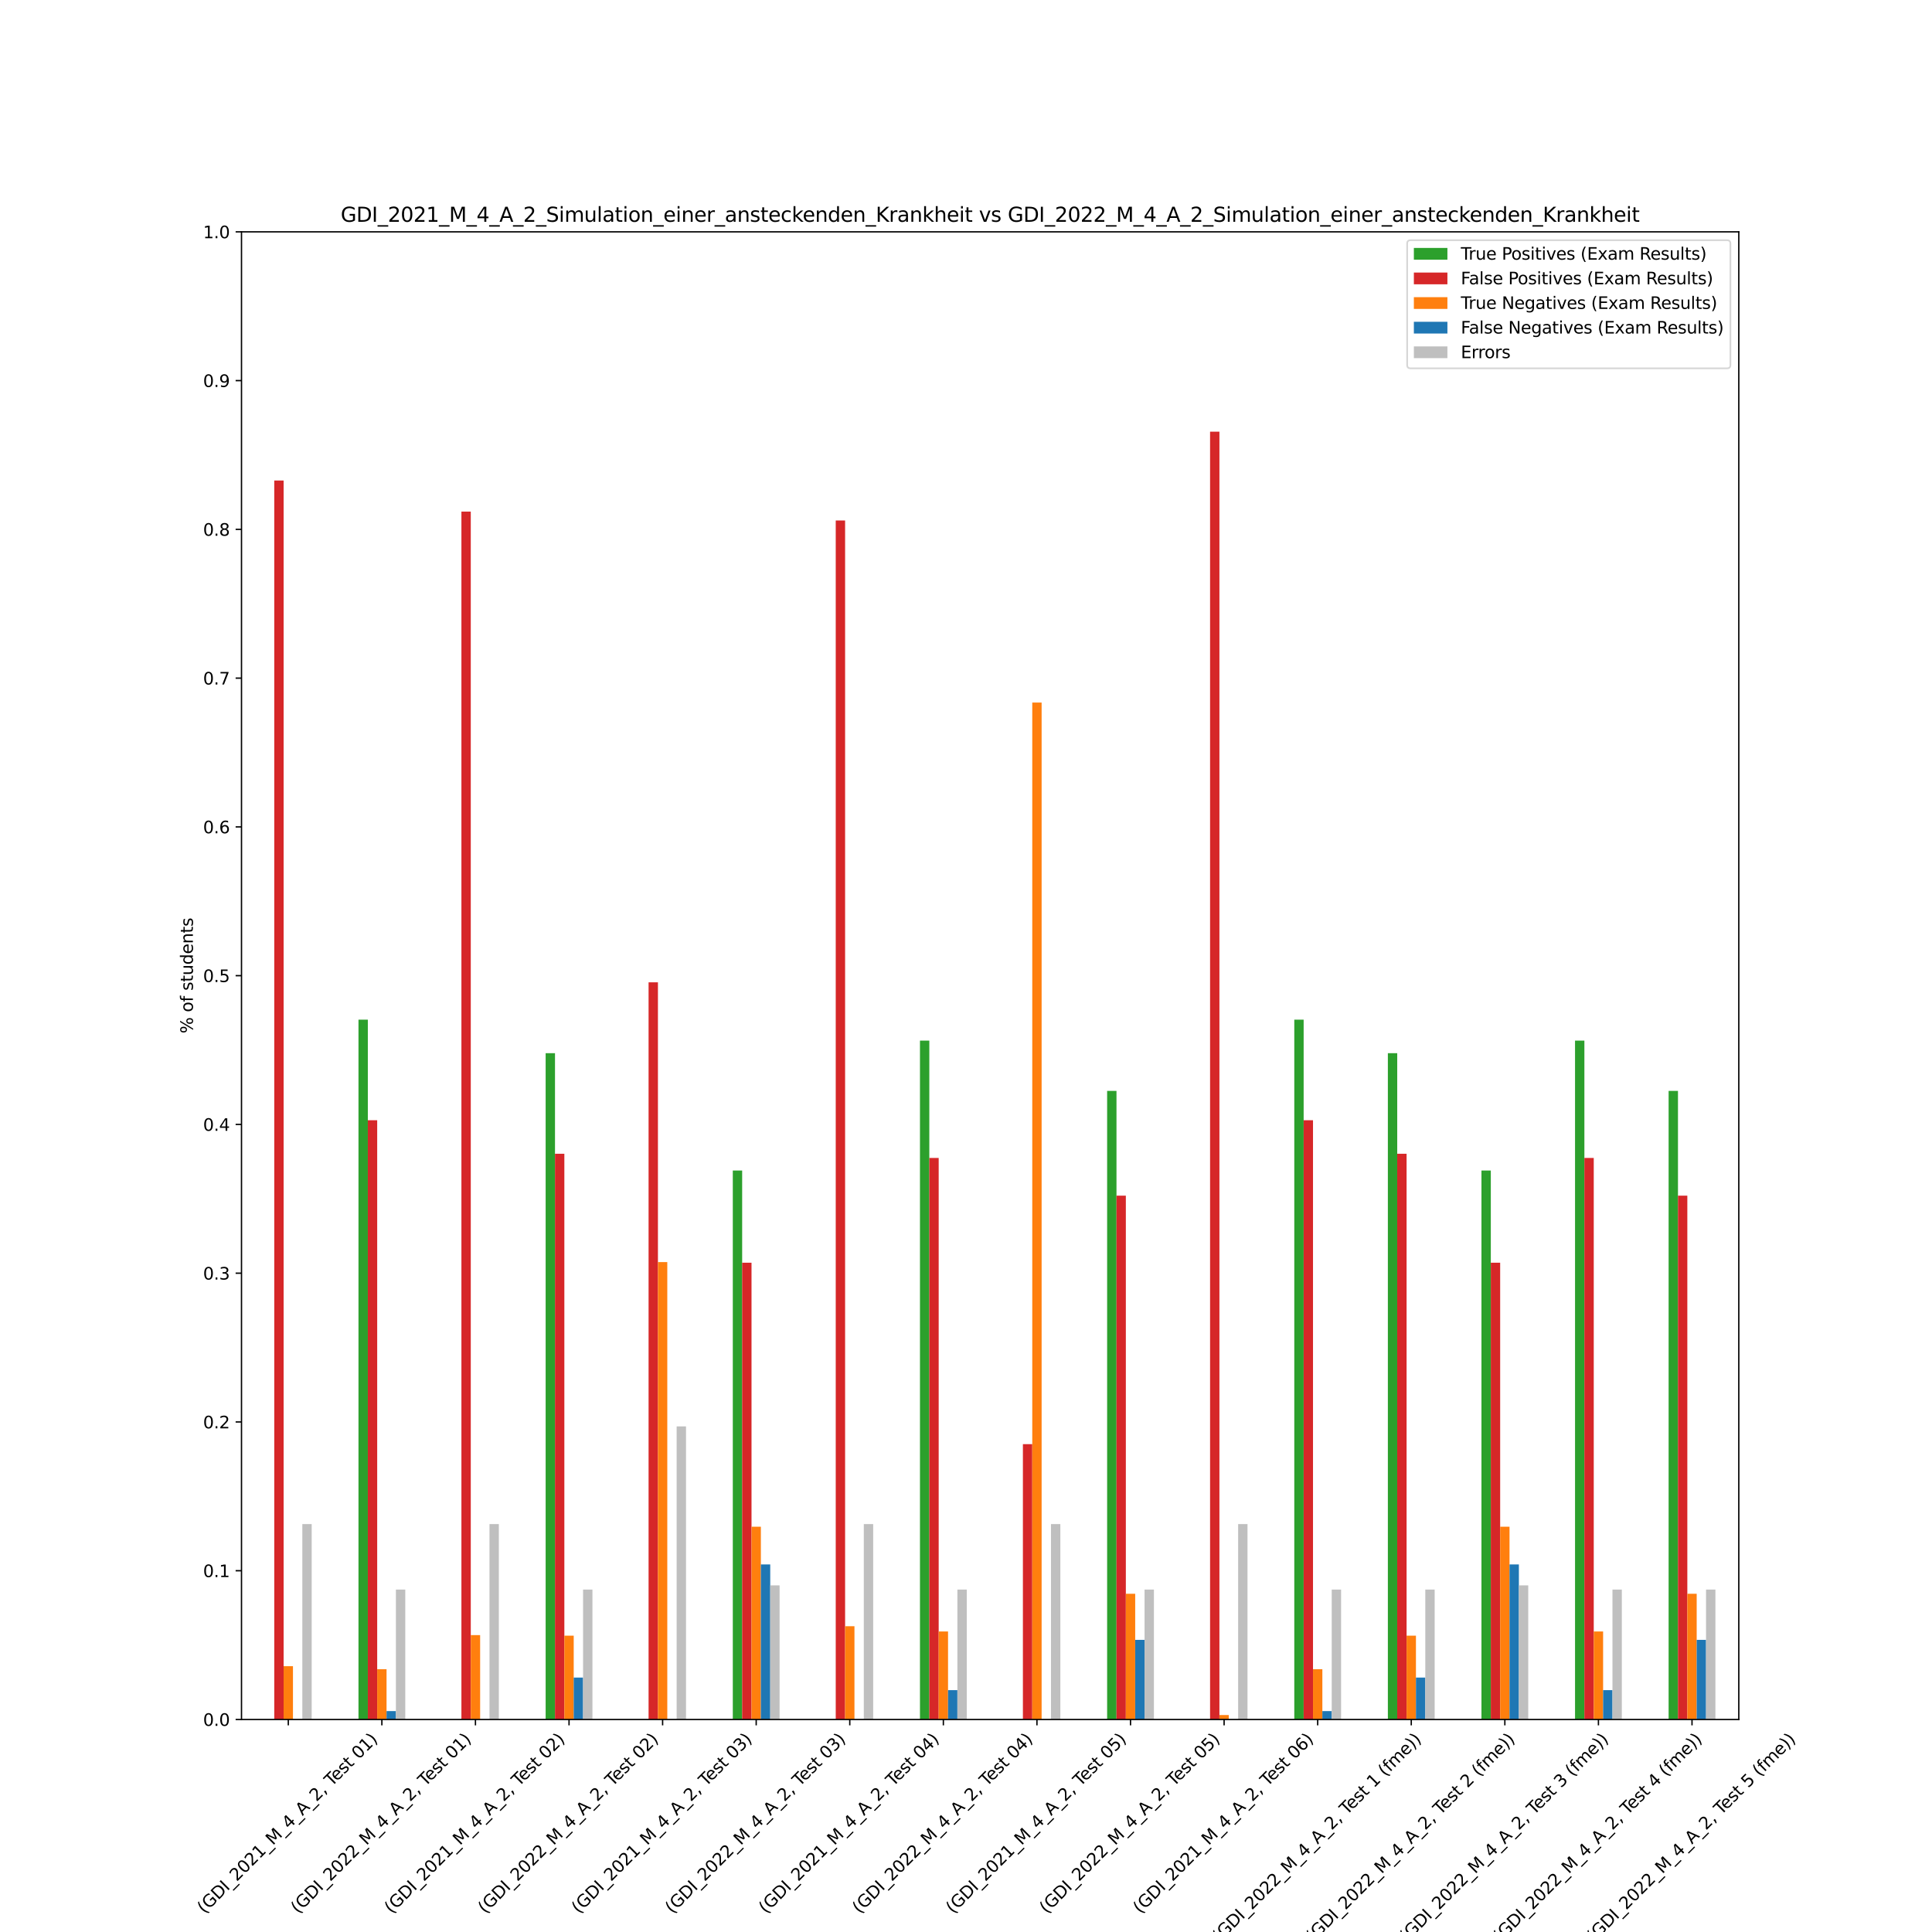 <?xml version="1.0" encoding="utf-8" standalone="no"?>
<!DOCTYPE svg PUBLIC "-//W3C//DTD SVG 1.1//EN"
  "http://www.w3.org/Graphics/SVG/1.1/DTD/svg11.dtd">
<svg xmlns:xlink="http://www.w3.org/1999/xlink" width="1152pt" height="1152pt" viewBox="0 0 1152 1152" xmlns="http://www.w3.org/2000/svg" version="1.1">
 <defs>
  <style type="text/css">*{stroke-linejoin: round; stroke-linecap: butt}</style>
 </defs>
 <g id="figure_1">
  <g id="patch_1">
   <path d="M 0 1152 
L 1152 1152 
L 1152 0 
L 0 0 
z
" style="fill: #ffffff"/>
  </g>
  <g id="axes_1">
   <g id="patch_2">
    <path d="M 144 1025.28 
L 1036.8 1025.28 
L 1036.8 138.24 
L 144 138.24 
z
" style="fill: #ffffff"/>
   </g>
   <g id="patch_3">
    <path d="M 157.95 1025.28 
L 163.53 1025.28 
L 163.53 1025.28 
L 157.95 1025.28 
z
" clip-path="url(#p2ce51d0889)" style="fill: #2ca02c"/>
   </g>
   <g id="patch_4">
    <path d="M 213.75 1025.28 
L 219.33 1025.28 
L 219.33 607.996 
L 213.75 607.996 
z
" clip-path="url(#p2ce51d0889)" style="fill: #2ca02c"/>
   </g>
   <g id="patch_5">
    <path d="M 269.55 1025.28 
L 275.13 1025.28 
L 275.13 1025.28 
L 269.55 1025.28 
z
" clip-path="url(#p2ce51d0889)" style="fill: #2ca02c"/>
   </g>
   <g id="patch_6">
    <path d="M 325.35 1025.28 
L 330.93 1025.28 
L 330.93 627.986 
L 325.35 627.986 
z
" clip-path="url(#p2ce51d0889)" style="fill: #2ca02c"/>
   </g>
   <g id="patch_7">
    <path d="M 381.15 1025.28 
L 386.73 1025.28 
L 386.73 1025.28 
L 381.15 1025.28 
z
" clip-path="url(#p2ce51d0889)" style="fill: #2ca02c"/>
   </g>
   <g id="patch_8">
    <path d="M 436.95 1025.28 
L 442.53 1025.28 
L 442.53 697.95 
L 436.95 697.95 
z
" clip-path="url(#p2ce51d0889)" style="fill: #2ca02c"/>
   </g>
   <g id="patch_9">
    <path d="M 492.75 1025.28 
L 498.33 1025.28 
L 498.33 1025.28 
L 492.75 1025.28 
z
" clip-path="url(#p2ce51d0889)" style="fill: #2ca02c"/>
   </g>
   <g id="patch_10">
    <path d="M 548.55 1025.28 
L 554.13 1025.28 
L 554.13 620.49 
L 548.55 620.49 
z
" clip-path="url(#p2ce51d0889)" style="fill: #2ca02c"/>
   </g>
   <g id="patch_11">
    <path d="M 604.35 1025.28 
L 609.93 1025.28 
L 609.93 1025.28 
L 604.35 1025.28 
z
" clip-path="url(#p2ce51d0889)" style="fill: #2ca02c"/>
   </g>
   <g id="patch_12">
    <path d="M 660.15 1025.28 
L 665.73 1025.28 
L 665.73 650.474 
L 660.15 650.474 
z
" clip-path="url(#p2ce51d0889)" style="fill: #2ca02c"/>
   </g>
   <g id="patch_13">
    <path d="M 715.95 1025.28 
L 721.53 1025.28 
L 721.53 1025.28 
L 715.95 1025.28 
z
" clip-path="url(#p2ce51d0889)" style="fill: #2ca02c"/>
   </g>
   <g id="patch_14">
    <path d="M 771.75 1025.28 
L 777.33 1025.28 
L 777.33 607.996 
L 771.75 607.996 
z
" clip-path="url(#p2ce51d0889)" style="fill: #2ca02c"/>
   </g>
   <g id="patch_15">
    <path d="M 827.55 1025.28 
L 833.13 1025.28 
L 833.13 627.986 
L 827.55 627.986 
z
" clip-path="url(#p2ce51d0889)" style="fill: #2ca02c"/>
   </g>
   <g id="patch_16">
    <path d="M 883.35 1025.28 
L 888.93 1025.28 
L 888.93 697.95 
L 883.35 697.95 
z
" clip-path="url(#p2ce51d0889)" style="fill: #2ca02c"/>
   </g>
   <g id="patch_17">
    <path d="M 939.15 1025.28 
L 944.73 1025.28 
L 944.73 620.49 
L 939.15 620.49 
z
" clip-path="url(#p2ce51d0889)" style="fill: #2ca02c"/>
   </g>
   <g id="patch_18">
    <path d="M 994.95 1025.28 
L 1000.53 1025.28 
L 1000.53 650.474 
L 994.95 650.474 
z
" clip-path="url(#p2ce51d0889)" style="fill: #2ca02c"/>
   </g>
   <g id="patch_19">
    <path d="M 163.53 1025.28 
L 169.11 1025.28 
L 169.11 286.521 
L 163.53 286.521 
z
" clip-path="url(#p2ce51d0889)" style="fill: #d62728"/>
   </g>
   <g id="patch_20">
    <path d="M 219.33 1025.28 
L 224.91 1025.28 
L 224.91 667.965 
L 219.33 667.965 
z
" clip-path="url(#p2ce51d0889)" style="fill: #d62728"/>
   </g>
   <g id="patch_21">
    <path d="M 275.13 1025.28 
L 280.71 1025.28 
L 280.71 305.056 
L 275.13 305.056 
z
" clip-path="url(#p2ce51d0889)" style="fill: #d62728"/>
   </g>
   <g id="patch_22">
    <path d="M 330.93 1025.28 
L 336.51 1025.28 
L 336.51 687.955 
L 330.93 687.955 
z
" clip-path="url(#p2ce51d0889)" style="fill: #d62728"/>
   </g>
   <g id="patch_23">
    <path d="M 386.73 1025.28 
L 392.31 1025.28 
L 392.31 585.732 
L 386.73 585.732 
z
" clip-path="url(#p2ce51d0889)" style="fill: #d62728"/>
   </g>
   <g id="patch_24">
    <path d="M 442.53 1025.28 
L 448.11 1025.28 
L 448.11 752.921 
L 442.53 752.921 
z
" clip-path="url(#p2ce51d0889)" style="fill: #d62728"/>
   </g>
   <g id="patch_25">
    <path d="M 498.33 1025.28 
L 503.91 1025.28 
L 503.91 310.352 
L 498.33 310.352 
z
" clip-path="url(#p2ce51d0889)" style="fill: #d62728"/>
   </g>
   <g id="patch_26">
    <path d="M 554.13 1025.28 
L 559.71 1025.28 
L 559.71 690.454 
L 554.13 690.454 
z
" clip-path="url(#p2ce51d0889)" style="fill: #d62728"/>
   </g>
   <g id="patch_27">
    <path d="M 609.93 1025.28 
L 615.51 1025.28 
L 615.51 861.111 
L 609.93 861.111 
z
" clip-path="url(#p2ce51d0889)" style="fill: #d62728"/>
   </g>
   <g id="patch_28">
    <path d="M 665.73 1025.28 
L 671.31 1025.28 
L 671.31 712.942 
L 665.73 712.942 
z
" clip-path="url(#p2ce51d0889)" style="fill: #d62728"/>
   </g>
   <g id="patch_29">
    <path d="M 721.53 1025.28 
L 727.11 1025.28 
L 727.11 257.395 
L 721.53 257.395 
z
" clip-path="url(#p2ce51d0889)" style="fill: #d62728"/>
   </g>
   <g id="patch_30">
    <path d="M 777.33 1025.28 
L 782.91 1025.28 
L 782.91 667.965 
L 777.33 667.965 
z
" clip-path="url(#p2ce51d0889)" style="fill: #d62728"/>
   </g>
   <g id="patch_31">
    <path d="M 833.13 1025.28 
L 838.71 1025.28 
L 838.71 687.955 
L 833.13 687.955 
z
" clip-path="url(#p2ce51d0889)" style="fill: #d62728"/>
   </g>
   <g id="patch_32">
    <path d="M 888.93 1025.28 
L 894.51 1025.28 
L 894.51 752.921 
L 888.93 752.921 
z
" clip-path="url(#p2ce51d0889)" style="fill: #d62728"/>
   </g>
   <g id="patch_33">
    <path d="M 944.73 1025.28 
L 950.31 1025.28 
L 950.31 690.454 
L 944.73 690.454 
z
" clip-path="url(#p2ce51d0889)" style="fill: #d62728"/>
   </g>
   <g id="patch_34">
    <path d="M 1000.53 1025.28 
L 1006.11 1025.28 
L 1006.11 712.942 
L 1000.53 712.942 
z
" clip-path="url(#p2ce51d0889)" style="fill: #d62728"/>
   </g>
   <g id="patch_35">
    <path d="M 169.11 1025.28 
L 174.69 1025.28 
L 174.69 993.505 
L 169.11 993.505 
z
" clip-path="url(#p2ce51d0889)" style="fill: #ff7f0e"/>
   </g>
   <g id="patch_36">
    <path d="M 224.91 1025.28 
L 230.49 1025.28 
L 230.49 995.296 
L 224.91 995.296 
z
" clip-path="url(#p2ce51d0889)" style="fill: #ff7f0e"/>
   </g>
   <g id="patch_37">
    <path d="M 280.71 1025.28 
L 286.29 1025.28 
L 286.29 974.97 
L 280.71 974.97 
z
" clip-path="url(#p2ce51d0889)" style="fill: #ff7f0e"/>
   </g>
   <g id="patch_38">
    <path d="M 336.51 1025.28 
L 342.09 1025.28 
L 342.09 975.306 
L 336.51 975.306 
z
" clip-path="url(#p2ce51d0889)" style="fill: #ff7f0e"/>
   </g>
   <g id="patch_39">
    <path d="M 392.31 1025.28 
L 397.89 1025.28 
L 397.89 752.548 
L 392.31 752.548 
z
" clip-path="url(#p2ce51d0889)" style="fill: #ff7f0e"/>
   </g>
   <g id="patch_40">
    <path d="M 448.11 1025.28 
L 453.69 1025.28 
L 453.69 910.34 
L 448.11 910.34 
z
" clip-path="url(#p2ce51d0889)" style="fill: #ff7f0e"/>
   </g>
   <g id="patch_41">
    <path d="M 503.91 1025.28 
L 509.49 1025.28 
L 509.49 969.675 
L 503.91 969.675 
z
" clip-path="url(#p2ce51d0889)" style="fill: #ff7f0e"/>
   </g>
   <g id="patch_42">
    <path d="M 559.71 1025.28 
L 565.29 1025.28 
L 565.29 972.807 
L 559.71 972.807 
z
" clip-path="url(#p2ce51d0889)" style="fill: #ff7f0e"/>
   </g>
   <g id="patch_43">
    <path d="M 615.51 1025.28 
L 621.09 1025.28 
L 621.09 418.915 
L 615.51 418.915 
z
" clip-path="url(#p2ce51d0889)" style="fill: #ff7f0e"/>
   </g>
   <g id="patch_44">
    <path d="M 671.31 1025.28 
L 676.89 1025.28 
L 676.89 950.319 
L 671.31 950.319 
z
" clip-path="url(#p2ce51d0889)" style="fill: #ff7f0e"/>
   </g>
   <g id="patch_45">
    <path d="M 727.11 1025.28 
L 732.69 1025.28 
L 732.69 1022.632 
L 727.11 1022.632 
z
" clip-path="url(#p2ce51d0889)" style="fill: #ff7f0e"/>
   </g>
   <g id="patch_46">
    <path d="M 782.91 1025.28 
L 788.49 1025.28 
L 788.49 995.296 
L 782.91 995.296 
z
" clip-path="url(#p2ce51d0889)" style="fill: #ff7f0e"/>
   </g>
   <g id="patch_47">
    <path d="M 838.71 1025.28 
L 844.29 1025.28 
L 844.29 975.306 
L 838.71 975.306 
z
" clip-path="url(#p2ce51d0889)" style="fill: #ff7f0e"/>
   </g>
   <g id="patch_48">
    <path d="M 894.51 1025.28 
L 900.09 1025.28 
L 900.09 910.34 
L 894.51 910.34 
z
" clip-path="url(#p2ce51d0889)" style="fill: #ff7f0e"/>
   </g>
   <g id="patch_49">
    <path d="M 950.31 1025.28 
L 955.89 1025.28 
L 955.89 972.807 
L 950.31 972.807 
z
" clip-path="url(#p2ce51d0889)" style="fill: #ff7f0e"/>
   </g>
   <g id="patch_50">
    <path d="M 1006.11 1025.28 
L 1011.69 1025.28 
L 1011.69 950.319 
L 1006.11 950.319 
z
" clip-path="url(#p2ce51d0889)" style="fill: #ff7f0e"/>
   </g>
   <g id="patch_51">
    <path d="M 174.69 1025.28 
L 180.27 1025.28 
L 180.27 1025.28 
L 174.69 1025.28 
z
" clip-path="url(#p2ce51d0889)" style="fill: #1f77b4"/>
   </g>
   <g id="patch_52">
    <path d="M 230.49 1025.28 
L 236.07 1025.28 
L 236.07 1020.283 
L 230.49 1020.283 
z
" clip-path="url(#p2ce51d0889)" style="fill: #1f77b4"/>
   </g>
   <g id="patch_53">
    <path d="M 286.29 1025.28 
L 291.87 1025.28 
L 291.87 1025.28 
L 286.29 1025.28 
z
" clip-path="url(#p2ce51d0889)" style="fill: #1f77b4"/>
   </g>
   <g id="patch_54">
    <path d="M 342.09 1025.28 
L 347.67 1025.28 
L 347.67 1000.293 
L 342.09 1000.293 
z
" clip-path="url(#p2ce51d0889)" style="fill: #1f77b4"/>
   </g>
   <g id="patch_55">
    <path d="M 397.89 1025.28 
L 403.47 1025.28 
L 403.47 1025.28 
L 397.89 1025.28 
z
" clip-path="url(#p2ce51d0889)" style="fill: #1f77b4"/>
   </g>
   <g id="patch_56">
    <path d="M 453.69 1025.28 
L 459.27 1025.28 
L 459.27 932.828 
L 453.69 932.828 
z
" clip-path="url(#p2ce51d0889)" style="fill: #1f77b4"/>
   </g>
   <g id="patch_57">
    <path d="M 509.49 1025.28 
L 515.07 1025.28 
L 515.07 1025.28 
L 509.49 1025.28 
z
" clip-path="url(#p2ce51d0889)" style="fill: #1f77b4"/>
   </g>
   <g id="patch_58">
    <path d="M 565.29 1025.28 
L 570.87 1025.28 
L 570.87 1007.789 
L 565.29 1007.789 
z
" clip-path="url(#p2ce51d0889)" style="fill: #1f77b4"/>
   </g>
   <g id="patch_59">
    <path d="M 621.09 1025.28 
L 626.67 1025.28 
L 626.67 1025.28 
L 621.09 1025.28 
z
" clip-path="url(#p2ce51d0889)" style="fill: #1f77b4"/>
   </g>
   <g id="patch_60">
    <path d="M 676.89 1025.28 
L 682.47 1025.28 
L 682.47 977.805 
L 676.89 977.805 
z
" clip-path="url(#p2ce51d0889)" style="fill: #1f77b4"/>
   </g>
   <g id="patch_61">
    <path d="M 732.69 1025.28 
L 738.27 1025.28 
L 738.27 1025.28 
L 732.69 1025.28 
z
" clip-path="url(#p2ce51d0889)" style="fill: #1f77b4"/>
   </g>
   <g id="patch_62">
    <path d="M 788.49 1025.28 
L 794.07 1025.28 
L 794.07 1020.283 
L 788.49 1020.283 
z
" clip-path="url(#p2ce51d0889)" style="fill: #1f77b4"/>
   </g>
   <g id="patch_63">
    <path d="M 844.29 1025.28 
L 849.87 1025.28 
L 849.87 1000.293 
L 844.29 1000.293 
z
" clip-path="url(#p2ce51d0889)" style="fill: #1f77b4"/>
   </g>
   <g id="patch_64">
    <path d="M 900.09 1025.28 
L 905.67 1025.28 
L 905.67 932.828 
L 900.09 932.828 
z
" clip-path="url(#p2ce51d0889)" style="fill: #1f77b4"/>
   </g>
   <g id="patch_65">
    <path d="M 955.89 1025.28 
L 961.47 1025.28 
L 961.47 1007.789 
L 955.89 1007.789 
z
" clip-path="url(#p2ce51d0889)" style="fill: #1f77b4"/>
   </g>
   <g id="patch_66">
    <path d="M 1011.69 1025.28 
L 1017.27 1025.28 
L 1017.27 977.805 
L 1011.69 977.805 
z
" clip-path="url(#p2ce51d0889)" style="fill: #1f77b4"/>
   </g>
   <g id="patch_67">
    <path d="M 180.27 1025.28 
L 185.85 1025.28 
L 185.85 908.773 
L 180.27 908.773 
z
" clip-path="url(#p2ce51d0889)" style="fill: #bfbfbf"/>
   </g>
   <g id="patch_68">
    <path d="M 236.07 1025.28 
L 241.65 1025.28 
L 241.65 947.82 
L 236.07 947.82 
z
" clip-path="url(#p2ce51d0889)" style="fill: #bfbfbf"/>
   </g>
   <g id="patch_69">
    <path d="M 291.87 1025.28 
L 297.45 1025.28 
L 297.45 908.773 
L 291.87 908.773 
z
" clip-path="url(#p2ce51d0889)" style="fill: #bfbfbf"/>
   </g>
   <g id="patch_70">
    <path d="M 347.67 1025.28 
L 353.25 1025.28 
L 353.25 947.82 
L 347.67 947.82 
z
" clip-path="url(#p2ce51d0889)" style="fill: #bfbfbf"/>
   </g>
   <g id="patch_71">
    <path d="M 403.47 1025.28 
L 409.05 1025.28 
L 409.05 850.52 
L 403.47 850.52 
z
" clip-path="url(#p2ce51d0889)" style="fill: #bfbfbf"/>
   </g>
   <g id="patch_72">
    <path d="M 459.27 1025.28 
L 464.85 1025.28 
L 464.85 945.321 
L 459.27 945.321 
z
" clip-path="url(#p2ce51d0889)" style="fill: #bfbfbf"/>
   </g>
   <g id="patch_73">
    <path d="M 515.07 1025.28 
L 520.65 1025.28 
L 520.65 908.773 
L 515.07 908.773 
z
" clip-path="url(#p2ce51d0889)" style="fill: #bfbfbf"/>
   </g>
   <g id="patch_74">
    <path d="M 570.87 1025.28 
L 576.45 1025.28 
L 576.45 947.82 
L 570.87 947.82 
z
" clip-path="url(#p2ce51d0889)" style="fill: #bfbfbf"/>
   </g>
   <g id="patch_75">
    <path d="M 626.67 1025.28 
L 632.25 1025.28 
L 632.25 908.773 
L 626.67 908.773 
z
" clip-path="url(#p2ce51d0889)" style="fill: #bfbfbf"/>
   </g>
   <g id="patch_76">
    <path d="M 682.47 1025.28 
L 688.05 1025.28 
L 688.05 947.82 
L 682.47 947.82 
z
" clip-path="url(#p2ce51d0889)" style="fill: #bfbfbf"/>
   </g>
   <g id="patch_77">
    <path d="M 738.27 1025.28 
L 743.85 1025.28 
L 743.85 908.773 
L 738.27 908.773 
z
" clip-path="url(#p2ce51d0889)" style="fill: #bfbfbf"/>
   </g>
   <g id="patch_78">
    <path d="M 794.07 1025.28 
L 799.65 1025.28 
L 799.65 947.82 
L 794.07 947.82 
z
" clip-path="url(#p2ce51d0889)" style="fill: #bfbfbf"/>
   </g>
   <g id="patch_79">
    <path d="M 849.87 1025.28 
L 855.45 1025.28 
L 855.45 947.82 
L 849.87 947.82 
z
" clip-path="url(#p2ce51d0889)" style="fill: #bfbfbf"/>
   </g>
   <g id="patch_80">
    <path d="M 905.67 1025.28 
L 911.25 1025.28 
L 911.25 945.321 
L 905.67 945.321 
z
" clip-path="url(#p2ce51d0889)" style="fill: #bfbfbf"/>
   </g>
   <g id="patch_81">
    <path d="M 961.47 1025.28 
L 967.05 1025.28 
L 967.05 947.82 
L 961.47 947.82 
z
" clip-path="url(#p2ce51d0889)" style="fill: #bfbfbf"/>
   </g>
   <g id="patch_82">
    <path d="M 1017.27 1025.28 
L 1022.85 1025.28 
L 1022.85 947.82 
L 1017.27 947.82 
z
" clip-path="url(#p2ce51d0889)" style="fill: #bfbfbf"/>
   </g>
   <g id="matplotlib.axis_1">
    <g id="xtick_1">
     <g id="line2d_1">
      <defs>
       <path id="mea7ff4de72" d="M 0 0 
L 0 3.5 
" style="stroke: #000000; stroke-width: 0.8"/>
      </defs>
      <g>
       <use xlink:href="#mea7ff4de72" x="171.9" y="1025.28" style="stroke: #000000; stroke-width: 0.8"/>
      </g>
     </g>
     <g id="text_1">
      <!-- (GDI_2021_M_4_A_2, Test 01) -->
      <g transform="translate(121.849 1141.445) rotate(-45) scale(0.1 -0.1)">
       <defs>
        <path id="DejaVuSans-28" d="M 1984 4856 
Q 1566 4138 1362 3434 
Q 1159 2731 1159 2009 
Q 1159 1288 1364 580 
Q 1569 -128 1984 -844 
L 1484 -844 
Q 1016 -109 783 600 
Q 550 1309 550 2009 
Q 550 2706 781 3412 
Q 1013 4119 1484 4856 
L 1984 4856 
z
" transform="scale(0.016)"/>
        <path id="DejaVuSans-47" d="M 3809 666 
L 3809 1919 
L 2778 1919 
L 2778 2438 
L 4434 2438 
L 4434 434 
Q 4069 175 3628 42 
Q 3188 -91 2688 -91 
Q 1594 -91 976 548 
Q 359 1188 359 2328 
Q 359 3472 976 4111 
Q 1594 4750 2688 4750 
Q 3144 4750 3555 4637 
Q 3966 4525 4313 4306 
L 4313 3634 
Q 3963 3931 3569 4081 
Q 3175 4231 2741 4231 
Q 1884 4231 1454 3753 
Q 1025 3275 1025 2328 
Q 1025 1384 1454 906 
Q 1884 428 2741 428 
Q 3075 428 3337 486 
Q 3600 544 3809 666 
z
" transform="scale(0.016)"/>
        <path id="DejaVuSans-44" d="M 1259 4147 
L 1259 519 
L 2022 519 
Q 2988 519 3436 956 
Q 3884 1394 3884 2338 
Q 3884 3275 3436 3711 
Q 2988 4147 2022 4147 
L 1259 4147 
z
M 628 4666 
L 1925 4666 
Q 3281 4666 3915 4102 
Q 4550 3538 4550 2338 
Q 4550 1131 3912 565 
Q 3275 0 1925 0 
L 628 0 
L 628 4666 
z
" transform="scale(0.016)"/>
        <path id="DejaVuSans-49" d="M 628 4666 
L 1259 4666 
L 1259 0 
L 628 0 
L 628 4666 
z
" transform="scale(0.016)"/>
        <path id="DejaVuSans-5f" d="M 3263 -1063 
L 3263 -1509 
L -63 -1509 
L -63 -1063 
L 3263 -1063 
z
" transform="scale(0.016)"/>
        <path id="DejaVuSans-32" d="M 1228 531 
L 3431 531 
L 3431 0 
L 469 0 
L 469 531 
Q 828 903 1448 1529 
Q 2069 2156 2228 2338 
Q 2531 2678 2651 2914 
Q 2772 3150 2772 3378 
Q 2772 3750 2511 3984 
Q 2250 4219 1831 4219 
Q 1534 4219 1204 4116 
Q 875 4013 500 3803 
L 500 4441 
Q 881 4594 1212 4672 
Q 1544 4750 1819 4750 
Q 2544 4750 2975 4387 
Q 3406 4025 3406 3419 
Q 3406 3131 3298 2873 
Q 3191 2616 2906 2266 
Q 2828 2175 2409 1742 
Q 1991 1309 1228 531 
z
" transform="scale(0.016)"/>
        <path id="DejaVuSans-30" d="M 2034 4250 
Q 1547 4250 1301 3770 
Q 1056 3291 1056 2328 
Q 1056 1369 1301 889 
Q 1547 409 2034 409 
Q 2525 409 2770 889 
Q 3016 1369 3016 2328 
Q 3016 3291 2770 3770 
Q 2525 4250 2034 4250 
z
M 2034 4750 
Q 2819 4750 3233 4129 
Q 3647 3509 3647 2328 
Q 3647 1150 3233 529 
Q 2819 -91 2034 -91 
Q 1250 -91 836 529 
Q 422 1150 422 2328 
Q 422 3509 836 4129 
Q 1250 4750 2034 4750 
z
" transform="scale(0.016)"/>
        <path id="DejaVuSans-31" d="M 794 531 
L 1825 531 
L 1825 4091 
L 703 3866 
L 703 4441 
L 1819 4666 
L 2450 4666 
L 2450 531 
L 3481 531 
L 3481 0 
L 794 0 
L 794 531 
z
" transform="scale(0.016)"/>
        <path id="DejaVuSans-4d" d="M 628 4666 
L 1569 4666 
L 2759 1491 
L 3956 4666 
L 4897 4666 
L 4897 0 
L 4281 0 
L 4281 4097 
L 3078 897 
L 2444 897 
L 1241 4097 
L 1241 0 
L 628 0 
L 628 4666 
z
" transform="scale(0.016)"/>
        <path id="DejaVuSans-34" d="M 2419 4116 
L 825 1625 
L 2419 1625 
L 2419 4116 
z
M 2253 4666 
L 3047 4666 
L 3047 1625 
L 3713 1625 
L 3713 1100 
L 3047 1100 
L 3047 0 
L 2419 0 
L 2419 1100 
L 313 1100 
L 313 1709 
L 2253 4666 
z
" transform="scale(0.016)"/>
        <path id="DejaVuSans-41" d="M 2188 4044 
L 1331 1722 
L 3047 1722 
L 2188 4044 
z
M 1831 4666 
L 2547 4666 
L 4325 0 
L 3669 0 
L 3244 1197 
L 1141 1197 
L 716 0 
L 50 0 
L 1831 4666 
z
" transform="scale(0.016)"/>
        <path id="DejaVuSans-2c" d="M 750 794 
L 1409 794 
L 1409 256 
L 897 -744 
L 494 -744 
L 750 256 
L 750 794 
z
" transform="scale(0.016)"/>
        <path id="DejaVuSans-20" transform="scale(0.016)"/>
        <path id="DejaVuSans-54" d="M -19 4666 
L 3928 4666 
L 3928 4134 
L 2272 4134 
L 2272 0 
L 1638 0 
L 1638 4134 
L -19 4134 
L -19 4666 
z
" transform="scale(0.016)"/>
        <path id="DejaVuSans-65" d="M 3597 1894 
L 3597 1613 
L 953 1613 
Q 991 1019 1311 708 
Q 1631 397 2203 397 
Q 2534 397 2845 478 
Q 3156 559 3463 722 
L 3463 178 
Q 3153 47 2828 -22 
Q 2503 -91 2169 -91 
Q 1331 -91 842 396 
Q 353 884 353 1716 
Q 353 2575 817 3079 
Q 1281 3584 2069 3584 
Q 2775 3584 3186 3129 
Q 3597 2675 3597 1894 
z
M 3022 2063 
Q 3016 2534 2758 2815 
Q 2500 3097 2075 3097 
Q 1594 3097 1305 2825 
Q 1016 2553 972 2059 
L 3022 2063 
z
" transform="scale(0.016)"/>
        <path id="DejaVuSans-73" d="M 2834 3397 
L 2834 2853 
Q 2591 2978 2328 3040 
Q 2066 3103 1784 3103 
Q 1356 3103 1142 2972 
Q 928 2841 928 2578 
Q 928 2378 1081 2264 
Q 1234 2150 1697 2047 
L 1894 2003 
Q 2506 1872 2764 1633 
Q 3022 1394 3022 966 
Q 3022 478 2636 193 
Q 2250 -91 1575 -91 
Q 1294 -91 989 -36 
Q 684 19 347 128 
L 347 722 
Q 666 556 975 473 
Q 1284 391 1588 391 
Q 1994 391 2212 530 
Q 2431 669 2431 922 
Q 2431 1156 2273 1281 
Q 2116 1406 1581 1522 
L 1381 1569 
Q 847 1681 609 1914 
Q 372 2147 372 2553 
Q 372 3047 722 3315 
Q 1072 3584 1716 3584 
Q 2034 3584 2315 3537 
Q 2597 3491 2834 3397 
z
" transform="scale(0.016)"/>
        <path id="DejaVuSans-74" d="M 1172 4494 
L 1172 3500 
L 2356 3500 
L 2356 3053 
L 1172 3053 
L 1172 1153 
Q 1172 725 1289 603 
Q 1406 481 1766 481 
L 2356 481 
L 2356 0 
L 1766 0 
Q 1100 0 847 248 
Q 594 497 594 1153 
L 594 3053 
L 172 3053 
L 172 3500 
L 594 3500 
L 594 4494 
L 1172 4494 
z
" transform="scale(0.016)"/>
        <path id="DejaVuSans-29" d="M 513 4856 
L 1013 4856 
Q 1481 4119 1714 3412 
Q 1947 2706 1947 2009 
Q 1947 1309 1714 600 
Q 1481 -109 1013 -844 
L 513 -844 
Q 928 -128 1133 580 
Q 1338 1288 1338 2009 
Q 1338 2731 1133 3434 
Q 928 4138 513 4856 
z
" transform="scale(0.016)"/>
       </defs>
       <use xlink:href="#DejaVuSans-28"/>
       <use xlink:href="#DejaVuSans-47" x="39.014"/>
       <use xlink:href="#DejaVuSans-44" x="116.504"/>
       <use xlink:href="#DejaVuSans-49" x="193.506"/>
       <use xlink:href="#DejaVuSans-5f" x="222.998"/>
       <use xlink:href="#DejaVuSans-32" x="272.998"/>
       <use xlink:href="#DejaVuSans-30" x="336.621"/>
       <use xlink:href="#DejaVuSans-32" x="400.244"/>
       <use xlink:href="#DejaVuSans-31" x="463.867"/>
       <use xlink:href="#DejaVuSans-5f" x="527.49"/>
       <use xlink:href="#DejaVuSans-4d" x="577.49"/>
       <use xlink:href="#DejaVuSans-5f" x="663.77"/>
       <use xlink:href="#DejaVuSans-34" x="713.77"/>
       <use xlink:href="#DejaVuSans-5f" x="777.393"/>
       <use xlink:href="#DejaVuSans-41" x="827.393"/>
       <use xlink:href="#DejaVuSans-5f" x="895.801"/>
       <use xlink:href="#DejaVuSans-32" x="945.801"/>
       <use xlink:href="#DejaVuSans-2c" x="1009.424"/>
       <use xlink:href="#DejaVuSans-20" x="1041.211"/>
       <use xlink:href="#DejaVuSans-54" x="1072.998"/>
       <use xlink:href="#DejaVuSans-65" x="1117.082"/>
       <use xlink:href="#DejaVuSans-73" x="1178.605"/>
       <use xlink:href="#DejaVuSans-74" x="1230.705"/>
       <use xlink:href="#DejaVuSans-20" x="1269.914"/>
       <use xlink:href="#DejaVuSans-30" x="1301.701"/>
       <use xlink:href="#DejaVuSans-31" x="1365.324"/>
       <use xlink:href="#DejaVuSans-29" x="1428.947"/>
      </g>
     </g>
    </g>
    <g id="xtick_2">
     <g id="line2d_2">
      <g>
       <use xlink:href="#mea7ff4de72" x="227.7" y="1025.28" style="stroke: #000000; stroke-width: 0.8"/>
      </g>
     </g>
     <g id="text_2">
      <!-- (GDI_2022_M_4_A_2, Test 01) -->
      <g transform="translate(177.649 1141.445) rotate(-45) scale(0.1 -0.1)">
       <use xlink:href="#DejaVuSans-28"/>
       <use xlink:href="#DejaVuSans-47" x="39.014"/>
       <use xlink:href="#DejaVuSans-44" x="116.504"/>
       <use xlink:href="#DejaVuSans-49" x="193.506"/>
       <use xlink:href="#DejaVuSans-5f" x="222.998"/>
       <use xlink:href="#DejaVuSans-32" x="272.998"/>
       <use xlink:href="#DejaVuSans-30" x="336.621"/>
       <use xlink:href="#DejaVuSans-32" x="400.244"/>
       <use xlink:href="#DejaVuSans-32" x="463.867"/>
       <use xlink:href="#DejaVuSans-5f" x="527.49"/>
       <use xlink:href="#DejaVuSans-4d" x="577.49"/>
       <use xlink:href="#DejaVuSans-5f" x="663.77"/>
       <use xlink:href="#DejaVuSans-34" x="713.77"/>
       <use xlink:href="#DejaVuSans-5f" x="777.393"/>
       <use xlink:href="#DejaVuSans-41" x="827.393"/>
       <use xlink:href="#DejaVuSans-5f" x="895.801"/>
       <use xlink:href="#DejaVuSans-32" x="945.801"/>
       <use xlink:href="#DejaVuSans-2c" x="1009.424"/>
       <use xlink:href="#DejaVuSans-20" x="1041.211"/>
       <use xlink:href="#DejaVuSans-54" x="1072.998"/>
       <use xlink:href="#DejaVuSans-65" x="1117.082"/>
       <use xlink:href="#DejaVuSans-73" x="1178.605"/>
       <use xlink:href="#DejaVuSans-74" x="1230.705"/>
       <use xlink:href="#DejaVuSans-20" x="1269.914"/>
       <use xlink:href="#DejaVuSans-30" x="1301.701"/>
       <use xlink:href="#DejaVuSans-31" x="1365.324"/>
       <use xlink:href="#DejaVuSans-29" x="1428.947"/>
      </g>
     </g>
    </g>
    <g id="xtick_3">
     <g id="line2d_3">
      <g>
       <use xlink:href="#mea7ff4de72" x="283.5" y="1025.28" style="stroke: #000000; stroke-width: 0.8"/>
      </g>
     </g>
     <g id="text_3">
      <!-- (GDI_2021_M_4_A_2, Test 02) -->
      <g transform="translate(233.449 1141.445) rotate(-45) scale(0.1 -0.1)">
       <use xlink:href="#DejaVuSans-28"/>
       <use xlink:href="#DejaVuSans-47" x="39.014"/>
       <use xlink:href="#DejaVuSans-44" x="116.504"/>
       <use xlink:href="#DejaVuSans-49" x="193.506"/>
       <use xlink:href="#DejaVuSans-5f" x="222.998"/>
       <use xlink:href="#DejaVuSans-32" x="272.998"/>
       <use xlink:href="#DejaVuSans-30" x="336.621"/>
       <use xlink:href="#DejaVuSans-32" x="400.244"/>
       <use xlink:href="#DejaVuSans-31" x="463.867"/>
       <use xlink:href="#DejaVuSans-5f" x="527.49"/>
       <use xlink:href="#DejaVuSans-4d" x="577.49"/>
       <use xlink:href="#DejaVuSans-5f" x="663.77"/>
       <use xlink:href="#DejaVuSans-34" x="713.77"/>
       <use xlink:href="#DejaVuSans-5f" x="777.393"/>
       <use xlink:href="#DejaVuSans-41" x="827.393"/>
       <use xlink:href="#DejaVuSans-5f" x="895.801"/>
       <use xlink:href="#DejaVuSans-32" x="945.801"/>
       <use xlink:href="#DejaVuSans-2c" x="1009.424"/>
       <use xlink:href="#DejaVuSans-20" x="1041.211"/>
       <use xlink:href="#DejaVuSans-54" x="1072.998"/>
       <use xlink:href="#DejaVuSans-65" x="1117.082"/>
       <use xlink:href="#DejaVuSans-73" x="1178.605"/>
       <use xlink:href="#DejaVuSans-74" x="1230.705"/>
       <use xlink:href="#DejaVuSans-20" x="1269.914"/>
       <use xlink:href="#DejaVuSans-30" x="1301.701"/>
       <use xlink:href="#DejaVuSans-32" x="1365.324"/>
       <use xlink:href="#DejaVuSans-29" x="1428.947"/>
      </g>
     </g>
    </g>
    <g id="xtick_4">
     <g id="line2d_4">
      <g>
       <use xlink:href="#mea7ff4de72" x="339.3" y="1025.28" style="stroke: #000000; stroke-width: 0.8"/>
      </g>
     </g>
     <g id="text_4">
      <!-- (GDI_2022_M_4_A_2, Test 02) -->
      <g transform="translate(289.249 1141.445) rotate(-45) scale(0.1 -0.1)">
       <use xlink:href="#DejaVuSans-28"/>
       <use xlink:href="#DejaVuSans-47" x="39.014"/>
       <use xlink:href="#DejaVuSans-44" x="116.504"/>
       <use xlink:href="#DejaVuSans-49" x="193.506"/>
       <use xlink:href="#DejaVuSans-5f" x="222.998"/>
       <use xlink:href="#DejaVuSans-32" x="272.998"/>
       <use xlink:href="#DejaVuSans-30" x="336.621"/>
       <use xlink:href="#DejaVuSans-32" x="400.244"/>
       <use xlink:href="#DejaVuSans-32" x="463.867"/>
       <use xlink:href="#DejaVuSans-5f" x="527.49"/>
       <use xlink:href="#DejaVuSans-4d" x="577.49"/>
       <use xlink:href="#DejaVuSans-5f" x="663.77"/>
       <use xlink:href="#DejaVuSans-34" x="713.77"/>
       <use xlink:href="#DejaVuSans-5f" x="777.393"/>
       <use xlink:href="#DejaVuSans-41" x="827.393"/>
       <use xlink:href="#DejaVuSans-5f" x="895.801"/>
       <use xlink:href="#DejaVuSans-32" x="945.801"/>
       <use xlink:href="#DejaVuSans-2c" x="1009.424"/>
       <use xlink:href="#DejaVuSans-20" x="1041.211"/>
       <use xlink:href="#DejaVuSans-54" x="1072.998"/>
       <use xlink:href="#DejaVuSans-65" x="1117.082"/>
       <use xlink:href="#DejaVuSans-73" x="1178.605"/>
       <use xlink:href="#DejaVuSans-74" x="1230.705"/>
       <use xlink:href="#DejaVuSans-20" x="1269.914"/>
       <use xlink:href="#DejaVuSans-30" x="1301.701"/>
       <use xlink:href="#DejaVuSans-32" x="1365.324"/>
       <use xlink:href="#DejaVuSans-29" x="1428.947"/>
      </g>
     </g>
    </g>
    <g id="xtick_5">
     <g id="line2d_5">
      <g>
       <use xlink:href="#mea7ff4de72" x="395.1" y="1025.28" style="stroke: #000000; stroke-width: 0.8"/>
      </g>
     </g>
     <g id="text_5">
      <!-- (GDI_2021_M_4_A_2, Test 03) -->
      <g transform="translate(345.049 1141.445) rotate(-45) scale(0.1 -0.1)">
       <defs>
        <path id="DejaVuSans-33" d="M 2597 2516 
Q 3050 2419 3304 2112 
Q 3559 1806 3559 1356 
Q 3559 666 3084 287 
Q 2609 -91 1734 -91 
Q 1441 -91 1130 -33 
Q 819 25 488 141 
L 488 750 
Q 750 597 1062 519 
Q 1375 441 1716 441 
Q 2309 441 2620 675 
Q 2931 909 2931 1356 
Q 2931 1769 2642 2001 
Q 2353 2234 1838 2234 
L 1294 2234 
L 1294 2753 
L 1863 2753 
Q 2328 2753 2575 2939 
Q 2822 3125 2822 3475 
Q 2822 3834 2567 4026 
Q 2313 4219 1838 4219 
Q 1578 4219 1281 4162 
Q 984 4106 628 3988 
L 628 4550 
Q 988 4650 1302 4700 
Q 1616 4750 1894 4750 
Q 2613 4750 3031 4423 
Q 3450 4097 3450 3541 
Q 3450 3153 3228 2886 
Q 3006 2619 2597 2516 
z
" transform="scale(0.016)"/>
       </defs>
       <use xlink:href="#DejaVuSans-28"/>
       <use xlink:href="#DejaVuSans-47" x="39.014"/>
       <use xlink:href="#DejaVuSans-44" x="116.504"/>
       <use xlink:href="#DejaVuSans-49" x="193.506"/>
       <use xlink:href="#DejaVuSans-5f" x="222.998"/>
       <use xlink:href="#DejaVuSans-32" x="272.998"/>
       <use xlink:href="#DejaVuSans-30" x="336.621"/>
       <use xlink:href="#DejaVuSans-32" x="400.244"/>
       <use xlink:href="#DejaVuSans-31" x="463.867"/>
       <use xlink:href="#DejaVuSans-5f" x="527.49"/>
       <use xlink:href="#DejaVuSans-4d" x="577.49"/>
       <use xlink:href="#DejaVuSans-5f" x="663.77"/>
       <use xlink:href="#DejaVuSans-34" x="713.77"/>
       <use xlink:href="#DejaVuSans-5f" x="777.393"/>
       <use xlink:href="#DejaVuSans-41" x="827.393"/>
       <use xlink:href="#DejaVuSans-5f" x="895.801"/>
       <use xlink:href="#DejaVuSans-32" x="945.801"/>
       <use xlink:href="#DejaVuSans-2c" x="1009.424"/>
       <use xlink:href="#DejaVuSans-20" x="1041.211"/>
       <use xlink:href="#DejaVuSans-54" x="1072.998"/>
       <use xlink:href="#DejaVuSans-65" x="1117.082"/>
       <use xlink:href="#DejaVuSans-73" x="1178.605"/>
       <use xlink:href="#DejaVuSans-74" x="1230.705"/>
       <use xlink:href="#DejaVuSans-20" x="1269.914"/>
       <use xlink:href="#DejaVuSans-30" x="1301.701"/>
       <use xlink:href="#DejaVuSans-33" x="1365.324"/>
       <use xlink:href="#DejaVuSans-29" x="1428.947"/>
      </g>
     </g>
    </g>
    <g id="xtick_6">
     <g id="line2d_6">
      <g>
       <use xlink:href="#mea7ff4de72" x="450.9" y="1025.28" style="stroke: #000000; stroke-width: 0.8"/>
      </g>
     </g>
     <g id="text_6">
      <!-- (GDI_2022_M_4_A_2, Test 03) -->
      <g transform="translate(400.849 1141.445) rotate(-45) scale(0.1 -0.1)">
       <use xlink:href="#DejaVuSans-28"/>
       <use xlink:href="#DejaVuSans-47" x="39.014"/>
       <use xlink:href="#DejaVuSans-44" x="116.504"/>
       <use xlink:href="#DejaVuSans-49" x="193.506"/>
       <use xlink:href="#DejaVuSans-5f" x="222.998"/>
       <use xlink:href="#DejaVuSans-32" x="272.998"/>
       <use xlink:href="#DejaVuSans-30" x="336.621"/>
       <use xlink:href="#DejaVuSans-32" x="400.244"/>
       <use xlink:href="#DejaVuSans-32" x="463.867"/>
       <use xlink:href="#DejaVuSans-5f" x="527.49"/>
       <use xlink:href="#DejaVuSans-4d" x="577.49"/>
       <use xlink:href="#DejaVuSans-5f" x="663.77"/>
       <use xlink:href="#DejaVuSans-34" x="713.77"/>
       <use xlink:href="#DejaVuSans-5f" x="777.393"/>
       <use xlink:href="#DejaVuSans-41" x="827.393"/>
       <use xlink:href="#DejaVuSans-5f" x="895.801"/>
       <use xlink:href="#DejaVuSans-32" x="945.801"/>
       <use xlink:href="#DejaVuSans-2c" x="1009.424"/>
       <use xlink:href="#DejaVuSans-20" x="1041.211"/>
       <use xlink:href="#DejaVuSans-54" x="1072.998"/>
       <use xlink:href="#DejaVuSans-65" x="1117.082"/>
       <use xlink:href="#DejaVuSans-73" x="1178.605"/>
       <use xlink:href="#DejaVuSans-74" x="1230.705"/>
       <use xlink:href="#DejaVuSans-20" x="1269.914"/>
       <use xlink:href="#DejaVuSans-30" x="1301.701"/>
       <use xlink:href="#DejaVuSans-33" x="1365.324"/>
       <use xlink:href="#DejaVuSans-29" x="1428.947"/>
      </g>
     </g>
    </g>
    <g id="xtick_7">
     <g id="line2d_7">
      <g>
       <use xlink:href="#mea7ff4de72" x="506.7" y="1025.28" style="stroke: #000000; stroke-width: 0.8"/>
      </g>
     </g>
     <g id="text_7">
      <!-- (GDI_2021_M_4_A_2, Test 04) -->
      <g transform="translate(456.649 1141.445) rotate(-45) scale(0.1 -0.1)">
       <use xlink:href="#DejaVuSans-28"/>
       <use xlink:href="#DejaVuSans-47" x="39.014"/>
       <use xlink:href="#DejaVuSans-44" x="116.504"/>
       <use xlink:href="#DejaVuSans-49" x="193.506"/>
       <use xlink:href="#DejaVuSans-5f" x="222.998"/>
       <use xlink:href="#DejaVuSans-32" x="272.998"/>
       <use xlink:href="#DejaVuSans-30" x="336.621"/>
       <use xlink:href="#DejaVuSans-32" x="400.244"/>
       <use xlink:href="#DejaVuSans-31" x="463.867"/>
       <use xlink:href="#DejaVuSans-5f" x="527.49"/>
       <use xlink:href="#DejaVuSans-4d" x="577.49"/>
       <use xlink:href="#DejaVuSans-5f" x="663.77"/>
       <use xlink:href="#DejaVuSans-34" x="713.77"/>
       <use xlink:href="#DejaVuSans-5f" x="777.393"/>
       <use xlink:href="#DejaVuSans-41" x="827.393"/>
       <use xlink:href="#DejaVuSans-5f" x="895.801"/>
       <use xlink:href="#DejaVuSans-32" x="945.801"/>
       <use xlink:href="#DejaVuSans-2c" x="1009.424"/>
       <use xlink:href="#DejaVuSans-20" x="1041.211"/>
       <use xlink:href="#DejaVuSans-54" x="1072.998"/>
       <use xlink:href="#DejaVuSans-65" x="1117.082"/>
       <use xlink:href="#DejaVuSans-73" x="1178.605"/>
       <use xlink:href="#DejaVuSans-74" x="1230.705"/>
       <use xlink:href="#DejaVuSans-20" x="1269.914"/>
       <use xlink:href="#DejaVuSans-30" x="1301.701"/>
       <use xlink:href="#DejaVuSans-34" x="1365.324"/>
       <use xlink:href="#DejaVuSans-29" x="1428.947"/>
      </g>
     </g>
    </g>
    <g id="xtick_8">
     <g id="line2d_8">
      <g>
       <use xlink:href="#mea7ff4de72" x="562.5" y="1025.28" style="stroke: #000000; stroke-width: 0.8"/>
      </g>
     </g>
     <g id="text_8">
      <!-- (GDI_2022_M_4_A_2, Test 04) -->
      <g transform="translate(512.449 1141.445) rotate(-45) scale(0.1 -0.1)">
       <use xlink:href="#DejaVuSans-28"/>
       <use xlink:href="#DejaVuSans-47" x="39.014"/>
       <use xlink:href="#DejaVuSans-44" x="116.504"/>
       <use xlink:href="#DejaVuSans-49" x="193.506"/>
       <use xlink:href="#DejaVuSans-5f" x="222.998"/>
       <use xlink:href="#DejaVuSans-32" x="272.998"/>
       <use xlink:href="#DejaVuSans-30" x="336.621"/>
       <use xlink:href="#DejaVuSans-32" x="400.244"/>
       <use xlink:href="#DejaVuSans-32" x="463.867"/>
       <use xlink:href="#DejaVuSans-5f" x="527.49"/>
       <use xlink:href="#DejaVuSans-4d" x="577.49"/>
       <use xlink:href="#DejaVuSans-5f" x="663.77"/>
       <use xlink:href="#DejaVuSans-34" x="713.77"/>
       <use xlink:href="#DejaVuSans-5f" x="777.393"/>
       <use xlink:href="#DejaVuSans-41" x="827.393"/>
       <use xlink:href="#DejaVuSans-5f" x="895.801"/>
       <use xlink:href="#DejaVuSans-32" x="945.801"/>
       <use xlink:href="#DejaVuSans-2c" x="1009.424"/>
       <use xlink:href="#DejaVuSans-20" x="1041.211"/>
       <use xlink:href="#DejaVuSans-54" x="1072.998"/>
       <use xlink:href="#DejaVuSans-65" x="1117.082"/>
       <use xlink:href="#DejaVuSans-73" x="1178.605"/>
       <use xlink:href="#DejaVuSans-74" x="1230.705"/>
       <use xlink:href="#DejaVuSans-20" x="1269.914"/>
       <use xlink:href="#DejaVuSans-30" x="1301.701"/>
       <use xlink:href="#DejaVuSans-34" x="1365.324"/>
       <use xlink:href="#DejaVuSans-29" x="1428.947"/>
      </g>
     </g>
    </g>
    <g id="xtick_9">
     <g id="line2d_9">
      <g>
       <use xlink:href="#mea7ff4de72" x="618.3" y="1025.28" style="stroke: #000000; stroke-width: 0.8"/>
      </g>
     </g>
     <g id="text_9">
      <!-- (GDI_2021_M_4_A_2, Test 05) -->
      <g transform="translate(568.249 1141.445) rotate(-45) scale(0.1 -0.1)">
       <defs>
        <path id="DejaVuSans-35" d="M 691 4666 
L 3169 4666 
L 3169 4134 
L 1269 4134 
L 1269 2991 
Q 1406 3038 1543 3061 
Q 1681 3084 1819 3084 
Q 2600 3084 3056 2656 
Q 3513 2228 3513 1497 
Q 3513 744 3044 326 
Q 2575 -91 1722 -91 
Q 1428 -91 1123 -41 
Q 819 9 494 109 
L 494 744 
Q 775 591 1075 516 
Q 1375 441 1709 441 
Q 2250 441 2565 725 
Q 2881 1009 2881 1497 
Q 2881 1984 2565 2268 
Q 2250 2553 1709 2553 
Q 1456 2553 1204 2497 
Q 953 2441 691 2322 
L 691 4666 
z
" transform="scale(0.016)"/>
       </defs>
       <use xlink:href="#DejaVuSans-28"/>
       <use xlink:href="#DejaVuSans-47" x="39.014"/>
       <use xlink:href="#DejaVuSans-44" x="116.504"/>
       <use xlink:href="#DejaVuSans-49" x="193.506"/>
       <use xlink:href="#DejaVuSans-5f" x="222.998"/>
       <use xlink:href="#DejaVuSans-32" x="272.998"/>
       <use xlink:href="#DejaVuSans-30" x="336.621"/>
       <use xlink:href="#DejaVuSans-32" x="400.244"/>
       <use xlink:href="#DejaVuSans-31" x="463.867"/>
       <use xlink:href="#DejaVuSans-5f" x="527.49"/>
       <use xlink:href="#DejaVuSans-4d" x="577.49"/>
       <use xlink:href="#DejaVuSans-5f" x="663.77"/>
       <use xlink:href="#DejaVuSans-34" x="713.77"/>
       <use xlink:href="#DejaVuSans-5f" x="777.393"/>
       <use xlink:href="#DejaVuSans-41" x="827.393"/>
       <use xlink:href="#DejaVuSans-5f" x="895.801"/>
       <use xlink:href="#DejaVuSans-32" x="945.801"/>
       <use xlink:href="#DejaVuSans-2c" x="1009.424"/>
       <use xlink:href="#DejaVuSans-20" x="1041.211"/>
       <use xlink:href="#DejaVuSans-54" x="1072.998"/>
       <use xlink:href="#DejaVuSans-65" x="1117.082"/>
       <use xlink:href="#DejaVuSans-73" x="1178.605"/>
       <use xlink:href="#DejaVuSans-74" x="1230.705"/>
       <use xlink:href="#DejaVuSans-20" x="1269.914"/>
       <use xlink:href="#DejaVuSans-30" x="1301.701"/>
       <use xlink:href="#DejaVuSans-35" x="1365.324"/>
       <use xlink:href="#DejaVuSans-29" x="1428.947"/>
      </g>
     </g>
    </g>
    <g id="xtick_10">
     <g id="line2d_10">
      <g>
       <use xlink:href="#mea7ff4de72" x="674.1" y="1025.28" style="stroke: #000000; stroke-width: 0.8"/>
      </g>
     </g>
     <g id="text_10">
      <!-- (GDI_2022_M_4_A_2, Test 05) -->
      <g transform="translate(624.049 1141.445) rotate(-45) scale(0.1 -0.1)">
       <use xlink:href="#DejaVuSans-28"/>
       <use xlink:href="#DejaVuSans-47" x="39.014"/>
       <use xlink:href="#DejaVuSans-44" x="116.504"/>
       <use xlink:href="#DejaVuSans-49" x="193.506"/>
       <use xlink:href="#DejaVuSans-5f" x="222.998"/>
       <use xlink:href="#DejaVuSans-32" x="272.998"/>
       <use xlink:href="#DejaVuSans-30" x="336.621"/>
       <use xlink:href="#DejaVuSans-32" x="400.244"/>
       <use xlink:href="#DejaVuSans-32" x="463.867"/>
       <use xlink:href="#DejaVuSans-5f" x="527.49"/>
       <use xlink:href="#DejaVuSans-4d" x="577.49"/>
       <use xlink:href="#DejaVuSans-5f" x="663.77"/>
       <use xlink:href="#DejaVuSans-34" x="713.77"/>
       <use xlink:href="#DejaVuSans-5f" x="777.393"/>
       <use xlink:href="#DejaVuSans-41" x="827.393"/>
       <use xlink:href="#DejaVuSans-5f" x="895.801"/>
       <use xlink:href="#DejaVuSans-32" x="945.801"/>
       <use xlink:href="#DejaVuSans-2c" x="1009.424"/>
       <use xlink:href="#DejaVuSans-20" x="1041.211"/>
       <use xlink:href="#DejaVuSans-54" x="1072.998"/>
       <use xlink:href="#DejaVuSans-65" x="1117.082"/>
       <use xlink:href="#DejaVuSans-73" x="1178.605"/>
       <use xlink:href="#DejaVuSans-74" x="1230.705"/>
       <use xlink:href="#DejaVuSans-20" x="1269.914"/>
       <use xlink:href="#DejaVuSans-30" x="1301.701"/>
       <use xlink:href="#DejaVuSans-35" x="1365.324"/>
       <use xlink:href="#DejaVuSans-29" x="1428.947"/>
      </g>
     </g>
    </g>
    <g id="xtick_11">
     <g id="line2d_11">
      <g>
       <use xlink:href="#mea7ff4de72" x="729.9" y="1025.28" style="stroke: #000000; stroke-width: 0.8"/>
      </g>
     </g>
     <g id="text_11">
      <!-- (GDI_2021_M_4_A_2, Test 06) -->
      <g transform="translate(679.849 1141.445) rotate(-45) scale(0.1 -0.1)">
       <defs>
        <path id="DejaVuSans-36" d="M 2113 2584 
Q 1688 2584 1439 2293 
Q 1191 2003 1191 1497 
Q 1191 994 1439 701 
Q 1688 409 2113 409 
Q 2538 409 2786 701 
Q 3034 994 3034 1497 
Q 3034 2003 2786 2293 
Q 2538 2584 2113 2584 
z
M 3366 4563 
L 3366 3988 
Q 3128 4100 2886 4159 
Q 2644 4219 2406 4219 
Q 1781 4219 1451 3797 
Q 1122 3375 1075 2522 
Q 1259 2794 1537 2939 
Q 1816 3084 2150 3084 
Q 2853 3084 3261 2657 
Q 3669 2231 3669 1497 
Q 3669 778 3244 343 
Q 2819 -91 2113 -91 
Q 1303 -91 875 529 
Q 447 1150 447 2328 
Q 447 3434 972 4092 
Q 1497 4750 2381 4750 
Q 2619 4750 2861 4703 
Q 3103 4656 3366 4563 
z
" transform="scale(0.016)"/>
       </defs>
       <use xlink:href="#DejaVuSans-28"/>
       <use xlink:href="#DejaVuSans-47" x="39.014"/>
       <use xlink:href="#DejaVuSans-44" x="116.504"/>
       <use xlink:href="#DejaVuSans-49" x="193.506"/>
       <use xlink:href="#DejaVuSans-5f" x="222.998"/>
       <use xlink:href="#DejaVuSans-32" x="272.998"/>
       <use xlink:href="#DejaVuSans-30" x="336.621"/>
       <use xlink:href="#DejaVuSans-32" x="400.244"/>
       <use xlink:href="#DejaVuSans-31" x="463.867"/>
       <use xlink:href="#DejaVuSans-5f" x="527.49"/>
       <use xlink:href="#DejaVuSans-4d" x="577.49"/>
       <use xlink:href="#DejaVuSans-5f" x="663.77"/>
       <use xlink:href="#DejaVuSans-34" x="713.77"/>
       <use xlink:href="#DejaVuSans-5f" x="777.393"/>
       <use xlink:href="#DejaVuSans-41" x="827.393"/>
       <use xlink:href="#DejaVuSans-5f" x="895.801"/>
       <use xlink:href="#DejaVuSans-32" x="945.801"/>
       <use xlink:href="#DejaVuSans-2c" x="1009.424"/>
       <use xlink:href="#DejaVuSans-20" x="1041.211"/>
       <use xlink:href="#DejaVuSans-54" x="1072.998"/>
       <use xlink:href="#DejaVuSans-65" x="1117.082"/>
       <use xlink:href="#DejaVuSans-73" x="1178.605"/>
       <use xlink:href="#DejaVuSans-74" x="1230.705"/>
       <use xlink:href="#DejaVuSans-20" x="1269.914"/>
       <use xlink:href="#DejaVuSans-30" x="1301.701"/>
       <use xlink:href="#DejaVuSans-36" x="1365.324"/>
       <use xlink:href="#DejaVuSans-29" x="1428.947"/>
      </g>
     </g>
    </g>
    <g id="xtick_12">
     <g id="line2d_12">
      <g>
       <use xlink:href="#mea7ff4de72" x="785.7" y="1025.28" style="stroke: #000000; stroke-width: 0.8"/>
      </g>
     </g>
     <g id="text_12">
      <!-- (GDI_2022_M_4_A_2, Test 1 (fme)) -->
      <g transform="translate(727.156 1158.447) rotate(-45) scale(0.1 -0.1)">
       <defs>
        <path id="DejaVuSans-66" d="M 2375 4863 
L 2375 4384 
L 1825 4384 
Q 1516 4384 1395 4259 
Q 1275 4134 1275 3809 
L 1275 3500 
L 2222 3500 
L 2222 3053 
L 1275 3053 
L 1275 0 
L 697 0 
L 697 3053 
L 147 3053 
L 147 3500 
L 697 3500 
L 697 3744 
Q 697 4328 969 4595 
Q 1241 4863 1831 4863 
L 2375 4863 
z
" transform="scale(0.016)"/>
        <path id="DejaVuSans-6d" d="M 3328 2828 
Q 3544 3216 3844 3400 
Q 4144 3584 4550 3584 
Q 5097 3584 5394 3201 
Q 5691 2819 5691 2113 
L 5691 0 
L 5113 0 
L 5113 2094 
Q 5113 2597 4934 2840 
Q 4756 3084 4391 3084 
Q 3944 3084 3684 2787 
Q 3425 2491 3425 1978 
L 3425 0 
L 2847 0 
L 2847 2094 
Q 2847 2600 2669 2842 
Q 2491 3084 2119 3084 
Q 1678 3084 1418 2786 
Q 1159 2488 1159 1978 
L 1159 0 
L 581 0 
L 581 3500 
L 1159 3500 
L 1159 2956 
Q 1356 3278 1631 3431 
Q 1906 3584 2284 3584 
Q 2666 3584 2933 3390 
Q 3200 3197 3328 2828 
z
" transform="scale(0.016)"/>
       </defs>
       <use xlink:href="#DejaVuSans-28"/>
       <use xlink:href="#DejaVuSans-47" x="39.014"/>
       <use xlink:href="#DejaVuSans-44" x="116.504"/>
       <use xlink:href="#DejaVuSans-49" x="193.506"/>
       <use xlink:href="#DejaVuSans-5f" x="222.998"/>
       <use xlink:href="#DejaVuSans-32" x="272.998"/>
       <use xlink:href="#DejaVuSans-30" x="336.621"/>
       <use xlink:href="#DejaVuSans-32" x="400.244"/>
       <use xlink:href="#DejaVuSans-32" x="463.867"/>
       <use xlink:href="#DejaVuSans-5f" x="527.49"/>
       <use xlink:href="#DejaVuSans-4d" x="577.49"/>
       <use xlink:href="#DejaVuSans-5f" x="663.77"/>
       <use xlink:href="#DejaVuSans-34" x="713.77"/>
       <use xlink:href="#DejaVuSans-5f" x="777.393"/>
       <use xlink:href="#DejaVuSans-41" x="827.393"/>
       <use xlink:href="#DejaVuSans-5f" x="895.801"/>
       <use xlink:href="#DejaVuSans-32" x="945.801"/>
       <use xlink:href="#DejaVuSans-2c" x="1009.424"/>
       <use xlink:href="#DejaVuSans-20" x="1041.211"/>
       <use xlink:href="#DejaVuSans-54" x="1072.998"/>
       <use xlink:href="#DejaVuSans-65" x="1117.082"/>
       <use xlink:href="#DejaVuSans-73" x="1178.605"/>
       <use xlink:href="#DejaVuSans-74" x="1230.705"/>
       <use xlink:href="#DejaVuSans-20" x="1269.914"/>
       <use xlink:href="#DejaVuSans-31" x="1301.701"/>
       <use xlink:href="#DejaVuSans-20" x="1365.324"/>
       <use xlink:href="#DejaVuSans-28" x="1397.111"/>
       <use xlink:href="#DejaVuSans-66" x="1436.125"/>
       <use xlink:href="#DejaVuSans-6d" x="1471.33"/>
       <use xlink:href="#DejaVuSans-65" x="1568.742"/>
       <use xlink:href="#DejaVuSans-29" x="1630.266"/>
       <use xlink:href="#DejaVuSans-29" x="1669.279"/>
      </g>
     </g>
    </g>
    <g id="xtick_13">
     <g id="line2d_13">
      <g>
       <use xlink:href="#mea7ff4de72" x="841.5" y="1025.28" style="stroke: #000000; stroke-width: 0.8"/>
      </g>
     </g>
     <g id="text_13">
      <!-- (GDI_2022_M_4_A_2, Test 2 (fme)) -->
      <g transform="translate(782.956 1158.447) rotate(-45) scale(0.1 -0.1)">
       <use xlink:href="#DejaVuSans-28"/>
       <use xlink:href="#DejaVuSans-47" x="39.014"/>
       <use xlink:href="#DejaVuSans-44" x="116.504"/>
       <use xlink:href="#DejaVuSans-49" x="193.506"/>
       <use xlink:href="#DejaVuSans-5f" x="222.998"/>
       <use xlink:href="#DejaVuSans-32" x="272.998"/>
       <use xlink:href="#DejaVuSans-30" x="336.621"/>
       <use xlink:href="#DejaVuSans-32" x="400.244"/>
       <use xlink:href="#DejaVuSans-32" x="463.867"/>
       <use xlink:href="#DejaVuSans-5f" x="527.49"/>
       <use xlink:href="#DejaVuSans-4d" x="577.49"/>
       <use xlink:href="#DejaVuSans-5f" x="663.77"/>
       <use xlink:href="#DejaVuSans-34" x="713.77"/>
       <use xlink:href="#DejaVuSans-5f" x="777.393"/>
       <use xlink:href="#DejaVuSans-41" x="827.393"/>
       <use xlink:href="#DejaVuSans-5f" x="895.801"/>
       <use xlink:href="#DejaVuSans-32" x="945.801"/>
       <use xlink:href="#DejaVuSans-2c" x="1009.424"/>
       <use xlink:href="#DejaVuSans-20" x="1041.211"/>
       <use xlink:href="#DejaVuSans-54" x="1072.998"/>
       <use xlink:href="#DejaVuSans-65" x="1117.082"/>
       <use xlink:href="#DejaVuSans-73" x="1178.605"/>
       <use xlink:href="#DejaVuSans-74" x="1230.705"/>
       <use xlink:href="#DejaVuSans-20" x="1269.914"/>
       <use xlink:href="#DejaVuSans-32" x="1301.701"/>
       <use xlink:href="#DejaVuSans-20" x="1365.324"/>
       <use xlink:href="#DejaVuSans-28" x="1397.111"/>
       <use xlink:href="#DejaVuSans-66" x="1436.125"/>
       <use xlink:href="#DejaVuSans-6d" x="1471.33"/>
       <use xlink:href="#DejaVuSans-65" x="1568.742"/>
       <use xlink:href="#DejaVuSans-29" x="1630.266"/>
       <use xlink:href="#DejaVuSans-29" x="1669.279"/>
      </g>
     </g>
    </g>
    <g id="xtick_14">
     <g id="line2d_14">
      <g>
       <use xlink:href="#mea7ff4de72" x="897.3" y="1025.28" style="stroke: #000000; stroke-width: 0.8"/>
      </g>
     </g>
     <g id="text_14">
      <!-- (GDI_2022_M_4_A_2, Test 3 (fme)) -->
      <g transform="translate(838.756 1158.447) rotate(-45) scale(0.1 -0.1)">
       <use xlink:href="#DejaVuSans-28"/>
       <use xlink:href="#DejaVuSans-47" x="39.014"/>
       <use xlink:href="#DejaVuSans-44" x="116.504"/>
       <use xlink:href="#DejaVuSans-49" x="193.506"/>
       <use xlink:href="#DejaVuSans-5f" x="222.998"/>
       <use xlink:href="#DejaVuSans-32" x="272.998"/>
       <use xlink:href="#DejaVuSans-30" x="336.621"/>
       <use xlink:href="#DejaVuSans-32" x="400.244"/>
       <use xlink:href="#DejaVuSans-32" x="463.867"/>
       <use xlink:href="#DejaVuSans-5f" x="527.49"/>
       <use xlink:href="#DejaVuSans-4d" x="577.49"/>
       <use xlink:href="#DejaVuSans-5f" x="663.77"/>
       <use xlink:href="#DejaVuSans-34" x="713.77"/>
       <use xlink:href="#DejaVuSans-5f" x="777.393"/>
       <use xlink:href="#DejaVuSans-41" x="827.393"/>
       <use xlink:href="#DejaVuSans-5f" x="895.801"/>
       <use xlink:href="#DejaVuSans-32" x="945.801"/>
       <use xlink:href="#DejaVuSans-2c" x="1009.424"/>
       <use xlink:href="#DejaVuSans-20" x="1041.211"/>
       <use xlink:href="#DejaVuSans-54" x="1072.998"/>
       <use xlink:href="#DejaVuSans-65" x="1117.082"/>
       <use xlink:href="#DejaVuSans-73" x="1178.605"/>
       <use xlink:href="#DejaVuSans-74" x="1230.705"/>
       <use xlink:href="#DejaVuSans-20" x="1269.914"/>
       <use xlink:href="#DejaVuSans-33" x="1301.701"/>
       <use xlink:href="#DejaVuSans-20" x="1365.324"/>
       <use xlink:href="#DejaVuSans-28" x="1397.111"/>
       <use xlink:href="#DejaVuSans-66" x="1436.125"/>
       <use xlink:href="#DejaVuSans-6d" x="1471.33"/>
       <use xlink:href="#DejaVuSans-65" x="1568.742"/>
       <use xlink:href="#DejaVuSans-29" x="1630.266"/>
       <use xlink:href="#DejaVuSans-29" x="1669.279"/>
      </g>
     </g>
    </g>
    <g id="xtick_15">
     <g id="line2d_15">
      <g>
       <use xlink:href="#mea7ff4de72" x="953.1" y="1025.28" style="stroke: #000000; stroke-width: 0.8"/>
      </g>
     </g>
     <g id="text_15">
      <!-- (GDI_2022_M_4_A_2, Test 4 (fme)) -->
      <g transform="translate(894.556 1158.447) rotate(-45) scale(0.1 -0.1)">
       <use xlink:href="#DejaVuSans-28"/>
       <use xlink:href="#DejaVuSans-47" x="39.014"/>
       <use xlink:href="#DejaVuSans-44" x="116.504"/>
       <use xlink:href="#DejaVuSans-49" x="193.506"/>
       <use xlink:href="#DejaVuSans-5f" x="222.998"/>
       <use xlink:href="#DejaVuSans-32" x="272.998"/>
       <use xlink:href="#DejaVuSans-30" x="336.621"/>
       <use xlink:href="#DejaVuSans-32" x="400.244"/>
       <use xlink:href="#DejaVuSans-32" x="463.867"/>
       <use xlink:href="#DejaVuSans-5f" x="527.49"/>
       <use xlink:href="#DejaVuSans-4d" x="577.49"/>
       <use xlink:href="#DejaVuSans-5f" x="663.77"/>
       <use xlink:href="#DejaVuSans-34" x="713.77"/>
       <use xlink:href="#DejaVuSans-5f" x="777.393"/>
       <use xlink:href="#DejaVuSans-41" x="827.393"/>
       <use xlink:href="#DejaVuSans-5f" x="895.801"/>
       <use xlink:href="#DejaVuSans-32" x="945.801"/>
       <use xlink:href="#DejaVuSans-2c" x="1009.424"/>
       <use xlink:href="#DejaVuSans-20" x="1041.211"/>
       <use xlink:href="#DejaVuSans-54" x="1072.998"/>
       <use xlink:href="#DejaVuSans-65" x="1117.082"/>
       <use xlink:href="#DejaVuSans-73" x="1178.605"/>
       <use xlink:href="#DejaVuSans-74" x="1230.705"/>
       <use xlink:href="#DejaVuSans-20" x="1269.914"/>
       <use xlink:href="#DejaVuSans-34" x="1301.701"/>
       <use xlink:href="#DejaVuSans-20" x="1365.324"/>
       <use xlink:href="#DejaVuSans-28" x="1397.111"/>
       <use xlink:href="#DejaVuSans-66" x="1436.125"/>
       <use xlink:href="#DejaVuSans-6d" x="1471.33"/>
       <use xlink:href="#DejaVuSans-65" x="1568.742"/>
       <use xlink:href="#DejaVuSans-29" x="1630.266"/>
       <use xlink:href="#DejaVuSans-29" x="1669.279"/>
      </g>
     </g>
    </g>
    <g id="xtick_16">
     <g id="line2d_16">
      <g>
       <use xlink:href="#mea7ff4de72" x="1008.9" y="1025.28" style="stroke: #000000; stroke-width: 0.8"/>
      </g>
     </g>
     <g id="text_16">
      <!-- (GDI_2022_M_4_A_2, Test 5 (fme)) -->
      <g transform="translate(950.356 1158.447) rotate(-45) scale(0.1 -0.1)">
       <use xlink:href="#DejaVuSans-28"/>
       <use xlink:href="#DejaVuSans-47" x="39.014"/>
       <use xlink:href="#DejaVuSans-44" x="116.504"/>
       <use xlink:href="#DejaVuSans-49" x="193.506"/>
       <use xlink:href="#DejaVuSans-5f" x="222.998"/>
       <use xlink:href="#DejaVuSans-32" x="272.998"/>
       <use xlink:href="#DejaVuSans-30" x="336.621"/>
       <use xlink:href="#DejaVuSans-32" x="400.244"/>
       <use xlink:href="#DejaVuSans-32" x="463.867"/>
       <use xlink:href="#DejaVuSans-5f" x="527.49"/>
       <use xlink:href="#DejaVuSans-4d" x="577.49"/>
       <use xlink:href="#DejaVuSans-5f" x="663.77"/>
       <use xlink:href="#DejaVuSans-34" x="713.77"/>
       <use xlink:href="#DejaVuSans-5f" x="777.393"/>
       <use xlink:href="#DejaVuSans-41" x="827.393"/>
       <use xlink:href="#DejaVuSans-5f" x="895.801"/>
       <use xlink:href="#DejaVuSans-32" x="945.801"/>
       <use xlink:href="#DejaVuSans-2c" x="1009.424"/>
       <use xlink:href="#DejaVuSans-20" x="1041.211"/>
       <use xlink:href="#DejaVuSans-54" x="1072.998"/>
       <use xlink:href="#DejaVuSans-65" x="1117.082"/>
       <use xlink:href="#DejaVuSans-73" x="1178.605"/>
       <use xlink:href="#DejaVuSans-74" x="1230.705"/>
       <use xlink:href="#DejaVuSans-20" x="1269.914"/>
       <use xlink:href="#DejaVuSans-35" x="1301.701"/>
       <use xlink:href="#DejaVuSans-20" x="1365.324"/>
       <use xlink:href="#DejaVuSans-28" x="1397.111"/>
       <use xlink:href="#DejaVuSans-66" x="1436.125"/>
       <use xlink:href="#DejaVuSans-6d" x="1471.33"/>
       <use xlink:href="#DejaVuSans-65" x="1568.742"/>
       <use xlink:href="#DejaVuSans-29" x="1630.266"/>
       <use xlink:href="#DejaVuSans-29" x="1669.279"/>
      </g>
     </g>
    </g>
    <g id="text_17">
     <!-- Test-Cases -->
     <g transform="translate(563.909 1171.712) scale(0.1 -0.1)">
      <defs>
       <path id="DejaVuSans-2d" d="M 313 2009 
L 1997 2009 
L 1997 1497 
L 313 1497 
L 313 2009 
z
" transform="scale(0.016)"/>
       <path id="DejaVuSans-43" d="M 4122 4306 
L 4122 3641 
Q 3803 3938 3442 4084 
Q 3081 4231 2675 4231 
Q 1875 4231 1450 3742 
Q 1025 3253 1025 2328 
Q 1025 1406 1450 917 
Q 1875 428 2675 428 
Q 3081 428 3442 575 
Q 3803 722 4122 1019 
L 4122 359 
Q 3791 134 3420 21 
Q 3050 -91 2638 -91 
Q 1578 -91 968 557 
Q 359 1206 359 2328 
Q 359 3453 968 4101 
Q 1578 4750 2638 4750 
Q 3056 4750 3426 4639 
Q 3797 4528 4122 4306 
z
" transform="scale(0.016)"/>
       <path id="DejaVuSans-61" d="M 2194 1759 
Q 1497 1759 1228 1600 
Q 959 1441 959 1056 
Q 959 750 1161 570 
Q 1363 391 1709 391 
Q 2188 391 2477 730 
Q 2766 1069 2766 1631 
L 2766 1759 
L 2194 1759 
z
M 3341 1997 
L 3341 0 
L 2766 0 
L 2766 531 
Q 2569 213 2275 61 
Q 1981 -91 1556 -91 
Q 1019 -91 701 211 
Q 384 513 384 1019 
Q 384 1609 779 1909 
Q 1175 2209 1959 2209 
L 2766 2209 
L 2766 2266 
Q 2766 2663 2505 2880 
Q 2244 3097 1772 3097 
Q 1472 3097 1187 3025 
Q 903 2953 641 2809 
L 641 3341 
Q 956 3463 1253 3523 
Q 1550 3584 1831 3584 
Q 2591 3584 2966 3190 
Q 3341 2797 3341 1997 
z
" transform="scale(0.016)"/>
      </defs>
      <use xlink:href="#DejaVuSans-54"/>
      <use xlink:href="#DejaVuSans-65" x="44.084"/>
      <use xlink:href="#DejaVuSans-73" x="105.607"/>
      <use xlink:href="#DejaVuSans-74" x="157.707"/>
      <use xlink:href="#DejaVuSans-2d" x="196.916"/>
      <use xlink:href="#DejaVuSans-43" x="233"/>
      <use xlink:href="#DejaVuSans-61" x="302.824"/>
      <use xlink:href="#DejaVuSans-73" x="364.104"/>
      <use xlink:href="#DejaVuSans-65" x="416.203"/>
      <use xlink:href="#DejaVuSans-73" x="477.727"/>
     </g>
    </g>
   </g>
   <g id="matplotlib.axis_2">
    <g id="ytick_1">
     <g id="line2d_17">
      <defs>
       <path id="mdea1efb3b2" d="M 0 0 
L -3.5 0 
" style="stroke: #000000; stroke-width: 0.8"/>
      </defs>
      <g>
       <use xlink:href="#mdea1efb3b2" x="144" y="1025.28" style="stroke: #000000; stroke-width: 0.8"/>
      </g>
     </g>
     <g id="text_18">
      <!-- 0.0 -->
      <g transform="translate(121.097 1029.079) scale(0.1 -0.1)">
       <defs>
        <path id="DejaVuSans-2e" d="M 684 794 
L 1344 794 
L 1344 0 
L 684 0 
L 684 794 
z
" transform="scale(0.016)"/>
       </defs>
       <use xlink:href="#DejaVuSans-30"/>
       <use xlink:href="#DejaVuSans-2e" x="63.623"/>
       <use xlink:href="#DejaVuSans-30" x="95.41"/>
      </g>
     </g>
    </g>
    <g id="ytick_2">
     <g id="line2d_18">
      <g>
       <use xlink:href="#mdea1efb3b2" x="144" y="936.576" style="stroke: #000000; stroke-width: 0.8"/>
      </g>
     </g>
     <g id="text_19">
      <!-- 0.1 -->
      <g transform="translate(121.097 940.375) scale(0.1 -0.1)">
       <use xlink:href="#DejaVuSans-30"/>
       <use xlink:href="#DejaVuSans-2e" x="63.623"/>
       <use xlink:href="#DejaVuSans-31" x="95.41"/>
      </g>
     </g>
    </g>
    <g id="ytick_3">
     <g id="line2d_19">
      <g>
       <use xlink:href="#mdea1efb3b2" x="144" y="847.872" style="stroke: #000000; stroke-width: 0.8"/>
      </g>
     </g>
     <g id="text_20">
      <!-- 0.2 -->
      <g transform="translate(121.097 851.671) scale(0.1 -0.1)">
       <use xlink:href="#DejaVuSans-30"/>
       <use xlink:href="#DejaVuSans-2e" x="63.623"/>
       <use xlink:href="#DejaVuSans-32" x="95.41"/>
      </g>
     </g>
    </g>
    <g id="ytick_4">
     <g id="line2d_20">
      <g>
       <use xlink:href="#mdea1efb3b2" x="144" y="759.168" style="stroke: #000000; stroke-width: 0.8"/>
      </g>
     </g>
     <g id="text_21">
      <!-- 0.3 -->
      <g transform="translate(121.097 762.967) scale(0.1 -0.1)">
       <use xlink:href="#DejaVuSans-30"/>
       <use xlink:href="#DejaVuSans-2e" x="63.623"/>
       <use xlink:href="#DejaVuSans-33" x="95.41"/>
      </g>
     </g>
    </g>
    <g id="ytick_5">
     <g id="line2d_21">
      <g>
       <use xlink:href="#mdea1efb3b2" x="144" y="670.464" style="stroke: #000000; stroke-width: 0.8"/>
      </g>
     </g>
     <g id="text_22">
      <!-- 0.4 -->
      <g transform="translate(121.097 674.263) scale(0.1 -0.1)">
       <use xlink:href="#DejaVuSans-30"/>
       <use xlink:href="#DejaVuSans-2e" x="63.623"/>
       <use xlink:href="#DejaVuSans-34" x="95.41"/>
      </g>
     </g>
    </g>
    <g id="ytick_6">
     <g id="line2d_22">
      <g>
       <use xlink:href="#mdea1efb3b2" x="144" y="581.76" style="stroke: #000000; stroke-width: 0.8"/>
      </g>
     </g>
     <g id="text_23">
      <!-- 0.5 -->
      <g transform="translate(121.097 585.559) scale(0.1 -0.1)">
       <use xlink:href="#DejaVuSans-30"/>
       <use xlink:href="#DejaVuSans-2e" x="63.623"/>
       <use xlink:href="#DejaVuSans-35" x="95.41"/>
      </g>
     </g>
    </g>
    <g id="ytick_7">
     <g id="line2d_23">
      <g>
       <use xlink:href="#mdea1efb3b2" x="144" y="493.056" style="stroke: #000000; stroke-width: 0.8"/>
      </g>
     </g>
     <g id="text_24">
      <!-- 0.6 -->
      <g transform="translate(121.097 496.855) scale(0.1 -0.1)">
       <use xlink:href="#DejaVuSans-30"/>
       <use xlink:href="#DejaVuSans-2e" x="63.623"/>
       <use xlink:href="#DejaVuSans-36" x="95.41"/>
      </g>
     </g>
    </g>
    <g id="ytick_8">
     <g id="line2d_24">
      <g>
       <use xlink:href="#mdea1efb3b2" x="144" y="404.352" style="stroke: #000000; stroke-width: 0.8"/>
      </g>
     </g>
     <g id="text_25">
      <!-- 0.7 -->
      <g transform="translate(121.097 408.151) scale(0.1 -0.1)">
       <defs>
        <path id="DejaVuSans-37" d="M 525 4666 
L 3525 4666 
L 3525 4397 
L 1831 0 
L 1172 0 
L 2766 4134 
L 525 4134 
L 525 4666 
z
" transform="scale(0.016)"/>
       </defs>
       <use xlink:href="#DejaVuSans-30"/>
       <use xlink:href="#DejaVuSans-2e" x="63.623"/>
       <use xlink:href="#DejaVuSans-37" x="95.41"/>
      </g>
     </g>
    </g>
    <g id="ytick_9">
     <g id="line2d_25">
      <g>
       <use xlink:href="#mdea1efb3b2" x="144" y="315.648" style="stroke: #000000; stroke-width: 0.8"/>
      </g>
     </g>
     <g id="text_26">
      <!-- 0.8 -->
      <g transform="translate(121.097 319.447) scale(0.1 -0.1)">
       <defs>
        <path id="DejaVuSans-38" d="M 2034 2216 
Q 1584 2216 1326 1975 
Q 1069 1734 1069 1313 
Q 1069 891 1326 650 
Q 1584 409 2034 409 
Q 2484 409 2743 651 
Q 3003 894 3003 1313 
Q 3003 1734 2745 1975 
Q 2488 2216 2034 2216 
z
M 1403 2484 
Q 997 2584 770 2862 
Q 544 3141 544 3541 
Q 544 4100 942 4425 
Q 1341 4750 2034 4750 
Q 2731 4750 3128 4425 
Q 3525 4100 3525 3541 
Q 3525 3141 3298 2862 
Q 3072 2584 2669 2484 
Q 3125 2378 3379 2068 
Q 3634 1759 3634 1313 
Q 3634 634 3220 271 
Q 2806 -91 2034 -91 
Q 1263 -91 848 271 
Q 434 634 434 1313 
Q 434 1759 690 2068 
Q 947 2378 1403 2484 
z
M 1172 3481 
Q 1172 3119 1398 2916 
Q 1625 2713 2034 2713 
Q 2441 2713 2670 2916 
Q 2900 3119 2900 3481 
Q 2900 3844 2670 4047 
Q 2441 4250 2034 4250 
Q 1625 4250 1398 4047 
Q 1172 3844 1172 3481 
z
" transform="scale(0.016)"/>
       </defs>
       <use xlink:href="#DejaVuSans-30"/>
       <use xlink:href="#DejaVuSans-2e" x="63.623"/>
       <use xlink:href="#DejaVuSans-38" x="95.41"/>
      </g>
     </g>
    </g>
    <g id="ytick_10">
     <g id="line2d_26">
      <g>
       <use xlink:href="#mdea1efb3b2" x="144" y="226.944" style="stroke: #000000; stroke-width: 0.8"/>
      </g>
     </g>
     <g id="text_27">
      <!-- 0.9 -->
      <g transform="translate(121.097 230.743) scale(0.1 -0.1)">
       <defs>
        <path id="DejaVuSans-39" d="M 703 97 
L 703 672 
Q 941 559 1184 500 
Q 1428 441 1663 441 
Q 2288 441 2617 861 
Q 2947 1281 2994 2138 
Q 2813 1869 2534 1725 
Q 2256 1581 1919 1581 
Q 1219 1581 811 2004 
Q 403 2428 403 3163 
Q 403 3881 828 4315 
Q 1253 4750 1959 4750 
Q 2769 4750 3195 4129 
Q 3622 3509 3622 2328 
Q 3622 1225 3098 567 
Q 2575 -91 1691 -91 
Q 1453 -91 1209 -44 
Q 966 3 703 97 
z
M 1959 2075 
Q 2384 2075 2632 2365 
Q 2881 2656 2881 3163 
Q 2881 3666 2632 3958 
Q 2384 4250 1959 4250 
Q 1534 4250 1286 3958 
Q 1038 3666 1038 3163 
Q 1038 2656 1286 2365 
Q 1534 2075 1959 2075 
z
" transform="scale(0.016)"/>
       </defs>
       <use xlink:href="#DejaVuSans-30"/>
       <use xlink:href="#DejaVuSans-2e" x="63.623"/>
       <use xlink:href="#DejaVuSans-39" x="95.41"/>
      </g>
     </g>
    </g>
    <g id="ytick_11">
     <g id="line2d_27">
      <g>
       <use xlink:href="#mdea1efb3b2" x="144" y="138.24" style="stroke: #000000; stroke-width: 0.8"/>
      </g>
     </g>
     <g id="text_28">
      <!-- 1.0 -->
      <g transform="translate(121.097 142.039) scale(0.1 -0.1)">
       <use xlink:href="#DejaVuSans-31"/>
       <use xlink:href="#DejaVuSans-2e" x="63.623"/>
       <use xlink:href="#DejaVuSans-30" x="95.41"/>
      </g>
     </g>
    </g>
    <g id="text_29">
     <!-- % of students -->
     <g transform="translate(115.017 616.226) rotate(-90) scale(0.1 -0.1)">
      <defs>
       <path id="DejaVuSans-25" d="M 4653 2053 
Q 4381 2053 4226 1822 
Q 4072 1591 4072 1178 
Q 4072 772 4226 539 
Q 4381 306 4653 306 
Q 4919 306 5073 539 
Q 5228 772 5228 1178 
Q 5228 1588 5073 1820 
Q 4919 2053 4653 2053 
z
M 4653 2450 
Q 5147 2450 5437 2106 
Q 5728 1763 5728 1178 
Q 5728 594 5436 251 
Q 5144 -91 4653 -91 
Q 4153 -91 3862 251 
Q 3572 594 3572 1178 
Q 3572 1766 3864 2108 
Q 4156 2450 4653 2450 
z
M 1428 4353 
Q 1159 4353 1004 4120 
Q 850 3888 850 3481 
Q 850 3069 1003 2837 
Q 1156 2606 1428 2606 
Q 1700 2606 1854 2837 
Q 2009 3069 2009 3481 
Q 2009 3884 1853 4118 
Q 1697 4353 1428 4353 
z
M 4250 4750 
L 4750 4750 
L 1831 -91 
L 1331 -91 
L 4250 4750 
z
M 1428 4750 
Q 1922 4750 2215 4408 
Q 2509 4066 2509 3481 
Q 2509 2891 2217 2550 
Q 1925 2209 1428 2209 
Q 931 2209 642 2551 
Q 353 2894 353 3481 
Q 353 4063 643 4406 
Q 934 4750 1428 4750 
z
" transform="scale(0.016)"/>
       <path id="DejaVuSans-6f" d="M 1959 3097 
Q 1497 3097 1228 2736 
Q 959 2375 959 1747 
Q 959 1119 1226 758 
Q 1494 397 1959 397 
Q 2419 397 2687 759 
Q 2956 1122 2956 1747 
Q 2956 2369 2687 2733 
Q 2419 3097 1959 3097 
z
M 1959 3584 
Q 2709 3584 3137 3096 
Q 3566 2609 3566 1747 
Q 3566 888 3137 398 
Q 2709 -91 1959 -91 
Q 1206 -91 779 398 
Q 353 888 353 1747 
Q 353 2609 779 3096 
Q 1206 3584 1959 3584 
z
" transform="scale(0.016)"/>
       <path id="DejaVuSans-75" d="M 544 1381 
L 544 3500 
L 1119 3500 
L 1119 1403 
Q 1119 906 1312 657 
Q 1506 409 1894 409 
Q 2359 409 2629 706 
Q 2900 1003 2900 1516 
L 2900 3500 
L 3475 3500 
L 3475 0 
L 2900 0 
L 2900 538 
Q 2691 219 2414 64 
Q 2138 -91 1772 -91 
Q 1169 -91 856 284 
Q 544 659 544 1381 
z
M 1991 3584 
L 1991 3584 
z
" transform="scale(0.016)"/>
       <path id="DejaVuSans-64" d="M 2906 2969 
L 2906 4863 
L 3481 4863 
L 3481 0 
L 2906 0 
L 2906 525 
Q 2725 213 2448 61 
Q 2172 -91 1784 -91 
Q 1150 -91 751 415 
Q 353 922 353 1747 
Q 353 2572 751 3078 
Q 1150 3584 1784 3584 
Q 2172 3584 2448 3432 
Q 2725 3281 2906 2969 
z
M 947 1747 
Q 947 1113 1208 752 
Q 1469 391 1925 391 
Q 2381 391 2643 752 
Q 2906 1113 2906 1747 
Q 2906 2381 2643 2742 
Q 2381 3103 1925 3103 
Q 1469 3103 1208 2742 
Q 947 2381 947 1747 
z
" transform="scale(0.016)"/>
       <path id="DejaVuSans-6e" d="M 3513 2113 
L 3513 0 
L 2938 0 
L 2938 2094 
Q 2938 2591 2744 2837 
Q 2550 3084 2163 3084 
Q 1697 3084 1428 2787 
Q 1159 2491 1159 1978 
L 1159 0 
L 581 0 
L 581 3500 
L 1159 3500 
L 1159 2956 
Q 1366 3272 1645 3428 
Q 1925 3584 2291 3584 
Q 2894 3584 3203 3211 
Q 3513 2838 3513 2113 
z
" transform="scale(0.016)"/>
      </defs>
      <use xlink:href="#DejaVuSans-25"/>
      <use xlink:href="#DejaVuSans-20" x="95.02"/>
      <use xlink:href="#DejaVuSans-6f" x="126.807"/>
      <use xlink:href="#DejaVuSans-66" x="187.988"/>
      <use xlink:href="#DejaVuSans-20" x="223.193"/>
      <use xlink:href="#DejaVuSans-73" x="254.98"/>
      <use xlink:href="#DejaVuSans-74" x="307.08"/>
      <use xlink:href="#DejaVuSans-75" x="346.289"/>
      <use xlink:href="#DejaVuSans-64" x="409.668"/>
      <use xlink:href="#DejaVuSans-65" x="473.145"/>
      <use xlink:href="#DejaVuSans-6e" x="534.668"/>
      <use xlink:href="#DejaVuSans-74" x="598.047"/>
      <use xlink:href="#DejaVuSans-73" x="637.256"/>
     </g>
    </g>
   </g>
   <g id="patch_83">
    <path d="M 144 1025.28 
L 144 138.24 
" style="fill: none; stroke: #000000; stroke-width: 0.8; stroke-linejoin: miter; stroke-linecap: square"/>
   </g>
   <g id="patch_84">
    <path d="M 1036.8 1025.28 
L 1036.8 138.24 
" style="fill: none; stroke: #000000; stroke-width: 0.8; stroke-linejoin: miter; stroke-linecap: square"/>
   </g>
   <g id="patch_85">
    <path d="M 144 1025.28 
L 1036.8 1025.28 
" style="fill: none; stroke: #000000; stroke-width: 0.8; stroke-linejoin: miter; stroke-linecap: square"/>
   </g>
   <g id="patch_86">
    <path d="M 144 138.24 
L 1036.8 138.24 
" style="fill: none; stroke: #000000; stroke-width: 0.8; stroke-linejoin: miter; stroke-linecap: square"/>
   </g>
   <g id="text_30">
    <!-- GDI_2021_M_4_A_2_Simulation_einer_ansteckenden_Krankheit vs GDI_2022_M_4_A_2_Simulation_einer_ansteckenden_Krankheit -->
    <g transform="translate(203.158 132.24) scale(0.12 -0.12)">
     <defs>
      <path id="DejaVuSans-53" d="M 3425 4513 
L 3425 3897 
Q 3066 4069 2747 4153 
Q 2428 4238 2131 4238 
Q 1616 4238 1336 4038 
Q 1056 3838 1056 3469 
Q 1056 3159 1242 3001 
Q 1428 2844 1947 2747 
L 2328 2669 
Q 3034 2534 3370 2195 
Q 3706 1856 3706 1288 
Q 3706 609 3251 259 
Q 2797 -91 1919 -91 
Q 1588 -91 1214 -16 
Q 841 59 441 206 
L 441 856 
Q 825 641 1194 531 
Q 1563 422 1919 422 
Q 2459 422 2753 634 
Q 3047 847 3047 1241 
Q 3047 1584 2836 1778 
Q 2625 1972 2144 2069 
L 1759 2144 
Q 1053 2284 737 2584 
Q 422 2884 422 3419 
Q 422 4038 858 4394 
Q 1294 4750 2059 4750 
Q 2388 4750 2728 4690 
Q 3069 4631 3425 4513 
z
" transform="scale(0.016)"/>
      <path id="DejaVuSans-69" d="M 603 3500 
L 1178 3500 
L 1178 0 
L 603 0 
L 603 3500 
z
M 603 4863 
L 1178 4863 
L 1178 4134 
L 603 4134 
L 603 4863 
z
" transform="scale(0.016)"/>
      <path id="DejaVuSans-6c" d="M 603 4863 
L 1178 4863 
L 1178 0 
L 603 0 
L 603 4863 
z
" transform="scale(0.016)"/>
      <path id="DejaVuSans-72" d="M 2631 2963 
Q 2534 3019 2420 3045 
Q 2306 3072 2169 3072 
Q 1681 3072 1420 2755 
Q 1159 2438 1159 1844 
L 1159 0 
L 581 0 
L 581 3500 
L 1159 3500 
L 1159 2956 
Q 1341 3275 1631 3429 
Q 1922 3584 2338 3584 
Q 2397 3584 2469 3576 
Q 2541 3569 2628 3553 
L 2631 2963 
z
" transform="scale(0.016)"/>
      <path id="DejaVuSans-63" d="M 3122 3366 
L 3122 2828 
Q 2878 2963 2633 3030 
Q 2388 3097 2138 3097 
Q 1578 3097 1268 2742 
Q 959 2388 959 1747 
Q 959 1106 1268 751 
Q 1578 397 2138 397 
Q 2388 397 2633 464 
Q 2878 531 3122 666 
L 3122 134 
Q 2881 22 2623 -34 
Q 2366 -91 2075 -91 
Q 1284 -91 818 406 
Q 353 903 353 1747 
Q 353 2603 823 3093 
Q 1294 3584 2113 3584 
Q 2378 3584 2631 3529 
Q 2884 3475 3122 3366 
z
" transform="scale(0.016)"/>
      <path id="DejaVuSans-6b" d="M 581 4863 
L 1159 4863 
L 1159 1991 
L 2875 3500 
L 3609 3500 
L 1753 1863 
L 3688 0 
L 2938 0 
L 1159 1709 
L 1159 0 
L 581 0 
L 581 4863 
z
" transform="scale(0.016)"/>
      <path id="DejaVuSans-4b" d="M 628 4666 
L 1259 4666 
L 1259 2694 
L 3353 4666 
L 4166 4666 
L 1850 2491 
L 4331 0 
L 3500 0 
L 1259 2247 
L 1259 0 
L 628 0 
L 628 4666 
z
" transform="scale(0.016)"/>
      <path id="DejaVuSans-68" d="M 3513 2113 
L 3513 0 
L 2938 0 
L 2938 2094 
Q 2938 2591 2744 2837 
Q 2550 3084 2163 3084 
Q 1697 3084 1428 2787 
Q 1159 2491 1159 1978 
L 1159 0 
L 581 0 
L 581 4863 
L 1159 4863 
L 1159 2956 
Q 1366 3272 1645 3428 
Q 1925 3584 2291 3584 
Q 2894 3584 3203 3211 
Q 3513 2838 3513 2113 
z
" transform="scale(0.016)"/>
      <path id="DejaVuSans-76" d="M 191 3500 
L 800 3500 
L 1894 563 
L 2988 3500 
L 3597 3500 
L 2284 0 
L 1503 0 
L 191 3500 
z
" transform="scale(0.016)"/>
     </defs>
     <use xlink:href="#DejaVuSans-47"/>
     <use xlink:href="#DejaVuSans-44" x="77.49"/>
     <use xlink:href="#DejaVuSans-49" x="154.492"/>
     <use xlink:href="#DejaVuSans-5f" x="183.984"/>
     <use xlink:href="#DejaVuSans-32" x="233.984"/>
     <use xlink:href="#DejaVuSans-30" x="297.607"/>
     <use xlink:href="#DejaVuSans-32" x="361.23"/>
     <use xlink:href="#DejaVuSans-31" x="424.854"/>
     <use xlink:href="#DejaVuSans-5f" x="488.477"/>
     <use xlink:href="#DejaVuSans-4d" x="538.477"/>
     <use xlink:href="#DejaVuSans-5f" x="624.756"/>
     <use xlink:href="#DejaVuSans-34" x="674.756"/>
     <use xlink:href="#DejaVuSans-5f" x="738.379"/>
     <use xlink:href="#DejaVuSans-41" x="788.379"/>
     <use xlink:href="#DejaVuSans-5f" x="856.787"/>
     <use xlink:href="#DejaVuSans-32" x="906.787"/>
     <use xlink:href="#DejaVuSans-5f" x="970.41"/>
     <use xlink:href="#DejaVuSans-53" x="1020.41"/>
     <use xlink:href="#DejaVuSans-69" x="1083.887"/>
     <use xlink:href="#DejaVuSans-6d" x="1111.67"/>
     <use xlink:href="#DejaVuSans-75" x="1209.082"/>
     <use xlink:href="#DejaVuSans-6c" x="1272.461"/>
     <use xlink:href="#DejaVuSans-61" x="1300.244"/>
     <use xlink:href="#DejaVuSans-74" x="1361.523"/>
     <use xlink:href="#DejaVuSans-69" x="1400.732"/>
     <use xlink:href="#DejaVuSans-6f" x="1428.516"/>
     <use xlink:href="#DejaVuSans-6e" x="1489.697"/>
     <use xlink:href="#DejaVuSans-5f" x="1553.076"/>
     <use xlink:href="#DejaVuSans-65" x="1603.076"/>
     <use xlink:href="#DejaVuSans-69" x="1664.6"/>
     <use xlink:href="#DejaVuSans-6e" x="1692.383"/>
     <use xlink:href="#DejaVuSans-65" x="1755.762"/>
     <use xlink:href="#DejaVuSans-72" x="1817.285"/>
     <use xlink:href="#DejaVuSans-5f" x="1858.398"/>
     <use xlink:href="#DejaVuSans-61" x="1908.398"/>
     <use xlink:href="#DejaVuSans-6e" x="1969.678"/>
     <use xlink:href="#DejaVuSans-73" x="2033.057"/>
     <use xlink:href="#DejaVuSans-74" x="2085.156"/>
     <use xlink:href="#DejaVuSans-65" x="2124.365"/>
     <use xlink:href="#DejaVuSans-63" x="2185.889"/>
     <use xlink:href="#DejaVuSans-6b" x="2240.869"/>
     <use xlink:href="#DejaVuSans-65" x="2295.154"/>
     <use xlink:href="#DejaVuSans-6e" x="2356.678"/>
     <use xlink:href="#DejaVuSans-64" x="2420.057"/>
     <use xlink:href="#DejaVuSans-65" x="2483.533"/>
     <use xlink:href="#DejaVuSans-6e" x="2545.057"/>
     <use xlink:href="#DejaVuSans-5f" x="2608.436"/>
     <use xlink:href="#DejaVuSans-4b" x="2658.436"/>
     <use xlink:href="#DejaVuSans-72" x="2724.012"/>
     <use xlink:href="#DejaVuSans-61" x="2765.125"/>
     <use xlink:href="#DejaVuSans-6e" x="2826.404"/>
     <use xlink:href="#DejaVuSans-6b" x="2889.783"/>
     <use xlink:href="#DejaVuSans-68" x="2947.693"/>
     <use xlink:href="#DejaVuSans-65" x="3011.072"/>
     <use xlink:href="#DejaVuSans-69" x="3072.596"/>
     <use xlink:href="#DejaVuSans-74" x="3100.379"/>
     <use xlink:href="#DejaVuSans-20" x="3139.588"/>
     <use xlink:href="#DejaVuSans-76" x="3171.375"/>
     <use xlink:href="#DejaVuSans-73" x="3230.555"/>
     <use xlink:href="#DejaVuSans-20" x="3282.654"/>
     <use xlink:href="#DejaVuSans-47" x="3314.441"/>
     <use xlink:href="#DejaVuSans-44" x="3391.932"/>
     <use xlink:href="#DejaVuSans-49" x="3468.934"/>
     <use xlink:href="#DejaVuSans-5f" x="3498.426"/>
     <use xlink:href="#DejaVuSans-32" x="3548.426"/>
     <use xlink:href="#DejaVuSans-30" x="3612.049"/>
     <use xlink:href="#DejaVuSans-32" x="3675.672"/>
     <use xlink:href="#DejaVuSans-32" x="3739.295"/>
     <use xlink:href="#DejaVuSans-5f" x="3802.918"/>
     <use xlink:href="#DejaVuSans-4d" x="3852.918"/>
     <use xlink:href="#DejaVuSans-5f" x="3939.197"/>
     <use xlink:href="#DejaVuSans-34" x="3989.197"/>
     <use xlink:href="#DejaVuSans-5f" x="4052.82"/>
     <use xlink:href="#DejaVuSans-41" x="4102.82"/>
     <use xlink:href="#DejaVuSans-5f" x="4171.229"/>
     <use xlink:href="#DejaVuSans-32" x="4221.229"/>
     <use xlink:href="#DejaVuSans-5f" x="4284.852"/>
     <use xlink:href="#DejaVuSans-53" x="4334.852"/>
     <use xlink:href="#DejaVuSans-69" x="4398.328"/>
     <use xlink:href="#DejaVuSans-6d" x="4426.111"/>
     <use xlink:href="#DejaVuSans-75" x="4523.523"/>
     <use xlink:href="#DejaVuSans-6c" x="4586.902"/>
     <use xlink:href="#DejaVuSans-61" x="4614.686"/>
     <use xlink:href="#DejaVuSans-74" x="4675.965"/>
     <use xlink:href="#DejaVuSans-69" x="4715.174"/>
     <use xlink:href="#DejaVuSans-6f" x="4742.957"/>
     <use xlink:href="#DejaVuSans-6e" x="4804.139"/>
     <use xlink:href="#DejaVuSans-5f" x="4867.518"/>
     <use xlink:href="#DejaVuSans-65" x="4917.518"/>
     <use xlink:href="#DejaVuSans-69" x="4979.041"/>
     <use xlink:href="#DejaVuSans-6e" x="5006.824"/>
     <use xlink:href="#DejaVuSans-65" x="5070.203"/>
     <use xlink:href="#DejaVuSans-72" x="5131.727"/>
     <use xlink:href="#DejaVuSans-5f" x="5172.84"/>
     <use xlink:href="#DejaVuSans-61" x="5222.84"/>
     <use xlink:href="#DejaVuSans-6e" x="5284.119"/>
     <use xlink:href="#DejaVuSans-73" x="5347.498"/>
     <use xlink:href="#DejaVuSans-74" x="5399.598"/>
     <use xlink:href="#DejaVuSans-65" x="5438.807"/>
     <use xlink:href="#DejaVuSans-63" x="5500.33"/>
     <use xlink:href="#DejaVuSans-6b" x="5555.311"/>
     <use xlink:href="#DejaVuSans-65" x="5609.596"/>
     <use xlink:href="#DejaVuSans-6e" x="5671.119"/>
     <use xlink:href="#DejaVuSans-64" x="5734.498"/>
     <use xlink:href="#DejaVuSans-65" x="5797.975"/>
     <use xlink:href="#DejaVuSans-6e" x="5859.498"/>
     <use xlink:href="#DejaVuSans-5f" x="5922.877"/>
     <use xlink:href="#DejaVuSans-4b" x="5972.877"/>
     <use xlink:href="#DejaVuSans-72" x="6038.453"/>
     <use xlink:href="#DejaVuSans-61" x="6079.566"/>
     <use xlink:href="#DejaVuSans-6e" x="6140.846"/>
     <use xlink:href="#DejaVuSans-6b" x="6204.225"/>
     <use xlink:href="#DejaVuSans-68" x="6262.135"/>
     <use xlink:href="#DejaVuSans-65" x="6325.514"/>
     <use xlink:href="#DejaVuSans-69" x="6387.037"/>
     <use xlink:href="#DejaVuSans-74" x="6414.82"/>
    </g>
   </g>
   <g id="legend_1">
    <g id="patch_87">
     <path d="M 841.052 219.631 
L 1029.8 219.631 
Q 1031.8 219.631 1031.8 217.631 
L 1031.8 145.24 
Q 1031.8 143.24 1029.8 143.24 
L 841.052 143.24 
Q 839.052 143.24 839.052 145.24 
L 839.052 217.631 
Q 839.052 219.631 841.052 219.631 
z
" style="fill: #ffffff; opacity: 0.8; stroke: #cccccc; stroke-linejoin: miter"/>
    </g>
    <g id="patch_88">
     <path d="M 843.052 154.838 
L 863.052 154.838 
L 863.052 147.838 
L 843.052 147.838 
z
" style="fill: #2ca02c"/>
    </g>
    <g id="text_31">
     <!-- True Positives (Exam Results) -->
     <g transform="translate(871.052 154.838) scale(0.1 -0.1)">
      <defs>
       <path id="DejaVuSans-50" d="M 1259 4147 
L 1259 2394 
L 2053 2394 
Q 2494 2394 2734 2622 
Q 2975 2850 2975 3272 
Q 2975 3691 2734 3919 
Q 2494 4147 2053 4147 
L 1259 4147 
z
M 628 4666 
L 2053 4666 
Q 2838 4666 3239 4311 
Q 3641 3956 3641 3272 
Q 3641 2581 3239 2228 
Q 2838 1875 2053 1875 
L 1259 1875 
L 1259 0 
L 628 0 
L 628 4666 
z
" transform="scale(0.016)"/>
       <path id="DejaVuSans-45" d="M 628 4666 
L 3578 4666 
L 3578 4134 
L 1259 4134 
L 1259 2753 
L 3481 2753 
L 3481 2222 
L 1259 2222 
L 1259 531 
L 3634 531 
L 3634 0 
L 628 0 
L 628 4666 
z
" transform="scale(0.016)"/>
       <path id="DejaVuSans-78" d="M 3513 3500 
L 2247 1797 
L 3578 0 
L 2900 0 
L 1881 1375 
L 863 0 
L 184 0 
L 1544 1831 
L 300 3500 
L 978 3500 
L 1906 2253 
L 2834 3500 
L 3513 3500 
z
" transform="scale(0.016)"/>
       <path id="DejaVuSans-52" d="M 2841 2188 
Q 3044 2119 3236 1894 
Q 3428 1669 3622 1275 
L 4263 0 
L 3584 0 
L 2988 1197 
Q 2756 1666 2539 1819 
Q 2322 1972 1947 1972 
L 1259 1972 
L 1259 0 
L 628 0 
L 628 4666 
L 2053 4666 
Q 2853 4666 3247 4331 
Q 3641 3997 3641 3322 
Q 3641 2881 3436 2590 
Q 3231 2300 2841 2188 
z
M 1259 4147 
L 1259 2491 
L 2053 2491 
Q 2509 2491 2742 2702 
Q 2975 2913 2975 3322 
Q 2975 3731 2742 3939 
Q 2509 4147 2053 4147 
L 1259 4147 
z
" transform="scale(0.016)"/>
      </defs>
      <use xlink:href="#DejaVuSans-54"/>
      <use xlink:href="#DejaVuSans-72" x="46.334"/>
      <use xlink:href="#DejaVuSans-75" x="87.447"/>
      <use xlink:href="#DejaVuSans-65" x="150.826"/>
      <use xlink:href="#DejaVuSans-20" x="212.35"/>
      <use xlink:href="#DejaVuSans-50" x="244.137"/>
      <use xlink:href="#DejaVuSans-6f" x="300.814"/>
      <use xlink:href="#DejaVuSans-73" x="361.996"/>
      <use xlink:href="#DejaVuSans-69" x="414.096"/>
      <use xlink:href="#DejaVuSans-74" x="441.879"/>
      <use xlink:href="#DejaVuSans-69" x="481.088"/>
      <use xlink:href="#DejaVuSans-76" x="508.871"/>
      <use xlink:href="#DejaVuSans-65" x="568.051"/>
      <use xlink:href="#DejaVuSans-73" x="629.574"/>
      <use xlink:href="#DejaVuSans-20" x="681.674"/>
      <use xlink:href="#DejaVuSans-28" x="713.461"/>
      <use xlink:href="#DejaVuSans-45" x="752.475"/>
      <use xlink:href="#DejaVuSans-78" x="815.658"/>
      <use xlink:href="#DejaVuSans-61" x="874.838"/>
      <use xlink:href="#DejaVuSans-6d" x="936.117"/>
      <use xlink:href="#DejaVuSans-20" x="1033.529"/>
      <use xlink:href="#DejaVuSans-52" x="1065.316"/>
      <use xlink:href="#DejaVuSans-65" x="1130.299"/>
      <use xlink:href="#DejaVuSans-73" x="1191.822"/>
      <use xlink:href="#DejaVuSans-75" x="1243.922"/>
      <use xlink:href="#DejaVuSans-6c" x="1307.301"/>
      <use xlink:href="#DejaVuSans-74" x="1335.084"/>
      <use xlink:href="#DejaVuSans-73" x="1374.293"/>
      <use xlink:href="#DejaVuSans-29" x="1426.393"/>
     </g>
    </g>
    <g id="patch_89">
     <path d="M 843.052 169.517 
L 863.052 169.517 
L 863.052 162.517 
L 843.052 162.517 
z
" style="fill: #d62728"/>
    </g>
    <g id="text_32">
     <!-- False Positives (Exam Results) -->
     <g transform="translate(871.052 169.517) scale(0.1 -0.1)">
      <defs>
       <path id="DejaVuSans-46" d="M 628 4666 
L 3309 4666 
L 3309 4134 
L 1259 4134 
L 1259 2759 
L 3109 2759 
L 3109 2228 
L 1259 2228 
L 1259 0 
L 628 0 
L 628 4666 
z
" transform="scale(0.016)"/>
      </defs>
      <use xlink:href="#DejaVuSans-46"/>
      <use xlink:href="#DejaVuSans-61" x="48.395"/>
      <use xlink:href="#DejaVuSans-6c" x="109.674"/>
      <use xlink:href="#DejaVuSans-73" x="137.457"/>
      <use xlink:href="#DejaVuSans-65" x="189.557"/>
      <use xlink:href="#DejaVuSans-20" x="251.08"/>
      <use xlink:href="#DejaVuSans-50" x="282.867"/>
      <use xlink:href="#DejaVuSans-6f" x="339.545"/>
      <use xlink:href="#DejaVuSans-73" x="400.727"/>
      <use xlink:href="#DejaVuSans-69" x="452.826"/>
      <use xlink:href="#DejaVuSans-74" x="480.609"/>
      <use xlink:href="#DejaVuSans-69" x="519.818"/>
      <use xlink:href="#DejaVuSans-76" x="547.602"/>
      <use xlink:href="#DejaVuSans-65" x="606.781"/>
      <use xlink:href="#DejaVuSans-73" x="668.305"/>
      <use xlink:href="#DejaVuSans-20" x="720.404"/>
      <use xlink:href="#DejaVuSans-28" x="752.191"/>
      <use xlink:href="#DejaVuSans-45" x="791.205"/>
      <use xlink:href="#DejaVuSans-78" x="854.389"/>
      <use xlink:href="#DejaVuSans-61" x="913.568"/>
      <use xlink:href="#DejaVuSans-6d" x="974.848"/>
      <use xlink:href="#DejaVuSans-20" x="1072.26"/>
      <use xlink:href="#DejaVuSans-52" x="1104.047"/>
      <use xlink:href="#DejaVuSans-65" x="1169.029"/>
      <use xlink:href="#DejaVuSans-73" x="1230.553"/>
      <use xlink:href="#DejaVuSans-75" x="1282.652"/>
      <use xlink:href="#DejaVuSans-6c" x="1346.031"/>
      <use xlink:href="#DejaVuSans-74" x="1373.814"/>
      <use xlink:href="#DejaVuSans-73" x="1413.023"/>
      <use xlink:href="#DejaVuSans-29" x="1465.123"/>
     </g>
    </g>
    <g id="patch_90">
     <path d="M 843.052 184.195 
L 863.052 184.195 
L 863.052 177.195 
L 843.052 177.195 
z
" style="fill: #ff7f0e"/>
    </g>
    <g id="text_33">
     <!-- True Negatives (Exam Results) -->
     <g transform="translate(871.052 184.195) scale(0.1 -0.1)">
      <defs>
       <path id="DejaVuSans-4e" d="M 628 4666 
L 1478 4666 
L 3547 763 
L 3547 4666 
L 4159 4666 
L 4159 0 
L 3309 0 
L 1241 3903 
L 1241 0 
L 628 0 
L 628 4666 
z
" transform="scale(0.016)"/>
       <path id="DejaVuSans-67" d="M 2906 1791 
Q 2906 2416 2648 2759 
Q 2391 3103 1925 3103 
Q 1463 3103 1205 2759 
Q 947 2416 947 1791 
Q 947 1169 1205 825 
Q 1463 481 1925 481 
Q 2391 481 2648 825 
Q 2906 1169 2906 1791 
z
M 3481 434 
Q 3481 -459 3084 -895 
Q 2688 -1331 1869 -1331 
Q 1566 -1331 1297 -1286 
Q 1028 -1241 775 -1147 
L 775 -588 
Q 1028 -725 1275 -790 
Q 1522 -856 1778 -856 
Q 2344 -856 2625 -561 
Q 2906 -266 2906 331 
L 2906 616 
Q 2728 306 2450 153 
Q 2172 0 1784 0 
Q 1141 0 747 490 
Q 353 981 353 1791 
Q 353 2603 747 3093 
Q 1141 3584 1784 3584 
Q 2172 3584 2450 3431 
Q 2728 3278 2906 2969 
L 2906 3500 
L 3481 3500 
L 3481 434 
z
" transform="scale(0.016)"/>
      </defs>
      <use xlink:href="#DejaVuSans-54"/>
      <use xlink:href="#DejaVuSans-72" x="46.334"/>
      <use xlink:href="#DejaVuSans-75" x="87.447"/>
      <use xlink:href="#DejaVuSans-65" x="150.826"/>
      <use xlink:href="#DejaVuSans-20" x="212.35"/>
      <use xlink:href="#DejaVuSans-4e" x="244.137"/>
      <use xlink:href="#DejaVuSans-65" x="318.941"/>
      <use xlink:href="#DejaVuSans-67" x="380.465"/>
      <use xlink:href="#DejaVuSans-61" x="443.941"/>
      <use xlink:href="#DejaVuSans-74" x="505.221"/>
      <use xlink:href="#DejaVuSans-69" x="544.43"/>
      <use xlink:href="#DejaVuSans-76" x="572.213"/>
      <use xlink:href="#DejaVuSans-65" x="631.393"/>
      <use xlink:href="#DejaVuSans-73" x="692.916"/>
      <use xlink:href="#DejaVuSans-20" x="745.016"/>
      <use xlink:href="#DejaVuSans-28" x="776.803"/>
      <use xlink:href="#DejaVuSans-45" x="815.816"/>
      <use xlink:href="#DejaVuSans-78" x="879"/>
      <use xlink:href="#DejaVuSans-61" x="938.18"/>
      <use xlink:href="#DejaVuSans-6d" x="999.459"/>
      <use xlink:href="#DejaVuSans-20" x="1096.871"/>
      <use xlink:href="#DejaVuSans-52" x="1128.658"/>
      <use xlink:href="#DejaVuSans-65" x="1193.641"/>
      <use xlink:href="#DejaVuSans-73" x="1255.164"/>
      <use xlink:href="#DejaVuSans-75" x="1307.264"/>
      <use xlink:href="#DejaVuSans-6c" x="1370.643"/>
      <use xlink:href="#DejaVuSans-74" x="1398.426"/>
      <use xlink:href="#DejaVuSans-73" x="1437.635"/>
      <use xlink:href="#DejaVuSans-29" x="1489.734"/>
     </g>
    </g>
    <g id="patch_91">
     <path d="M 843.052 198.873 
L 863.052 198.873 
L 863.052 191.873 
L 843.052 191.873 
z
" style="fill: #1f77b4"/>
    </g>
    <g id="text_34">
     <!-- False Negatives (Exam Results) -->
     <g transform="translate(871.052 198.873) scale(0.1 -0.1)">
      <use xlink:href="#DejaVuSans-46"/>
      <use xlink:href="#DejaVuSans-61" x="48.395"/>
      <use xlink:href="#DejaVuSans-6c" x="109.674"/>
      <use xlink:href="#DejaVuSans-73" x="137.457"/>
      <use xlink:href="#DejaVuSans-65" x="189.557"/>
      <use xlink:href="#DejaVuSans-20" x="251.08"/>
      <use xlink:href="#DejaVuSans-4e" x="282.867"/>
      <use xlink:href="#DejaVuSans-65" x="357.672"/>
      <use xlink:href="#DejaVuSans-67" x="419.195"/>
      <use xlink:href="#DejaVuSans-61" x="482.672"/>
      <use xlink:href="#DejaVuSans-74" x="543.951"/>
      <use xlink:href="#DejaVuSans-69" x="583.16"/>
      <use xlink:href="#DejaVuSans-76" x="610.943"/>
      <use xlink:href="#DejaVuSans-65" x="670.123"/>
      <use xlink:href="#DejaVuSans-73" x="731.646"/>
      <use xlink:href="#DejaVuSans-20" x="783.746"/>
      <use xlink:href="#DejaVuSans-28" x="815.533"/>
      <use xlink:href="#DejaVuSans-45" x="854.547"/>
      <use xlink:href="#DejaVuSans-78" x="917.73"/>
      <use xlink:href="#DejaVuSans-61" x="976.91"/>
      <use xlink:href="#DejaVuSans-6d" x="1038.189"/>
      <use xlink:href="#DejaVuSans-20" x="1135.602"/>
      <use xlink:href="#DejaVuSans-52" x="1167.389"/>
      <use xlink:href="#DejaVuSans-65" x="1232.371"/>
      <use xlink:href="#DejaVuSans-73" x="1293.895"/>
      <use xlink:href="#DejaVuSans-75" x="1345.994"/>
      <use xlink:href="#DejaVuSans-6c" x="1409.373"/>
      <use xlink:href="#DejaVuSans-74" x="1437.156"/>
      <use xlink:href="#DejaVuSans-73" x="1476.365"/>
      <use xlink:href="#DejaVuSans-29" x="1528.465"/>
     </g>
    </g>
    <g id="patch_92">
     <path d="M 843.052 213.551 
L 863.052 213.551 
L 863.052 206.551 
L 843.052 206.551 
z
" style="fill: #bfbfbf"/>
    </g>
    <g id="text_35">
     <!-- Errors -->
     <g transform="translate(871.052 213.551) scale(0.1 -0.1)">
      <use xlink:href="#DejaVuSans-45"/>
      <use xlink:href="#DejaVuSans-72" x="63.184"/>
      <use xlink:href="#DejaVuSans-72" x="102.547"/>
      <use xlink:href="#DejaVuSans-6f" x="141.41"/>
      <use xlink:href="#DejaVuSans-72" x="202.592"/>
      <use xlink:href="#DejaVuSans-73" x="243.705"/>
     </g>
    </g>
   </g>
  </g>
 </g>
 <defs>
  <clipPath id="p2ce51d0889">
   <rect x="144" y="138.24" width="892.8" height="887.04"/>
  </clipPath>
 </defs>
</svg>
